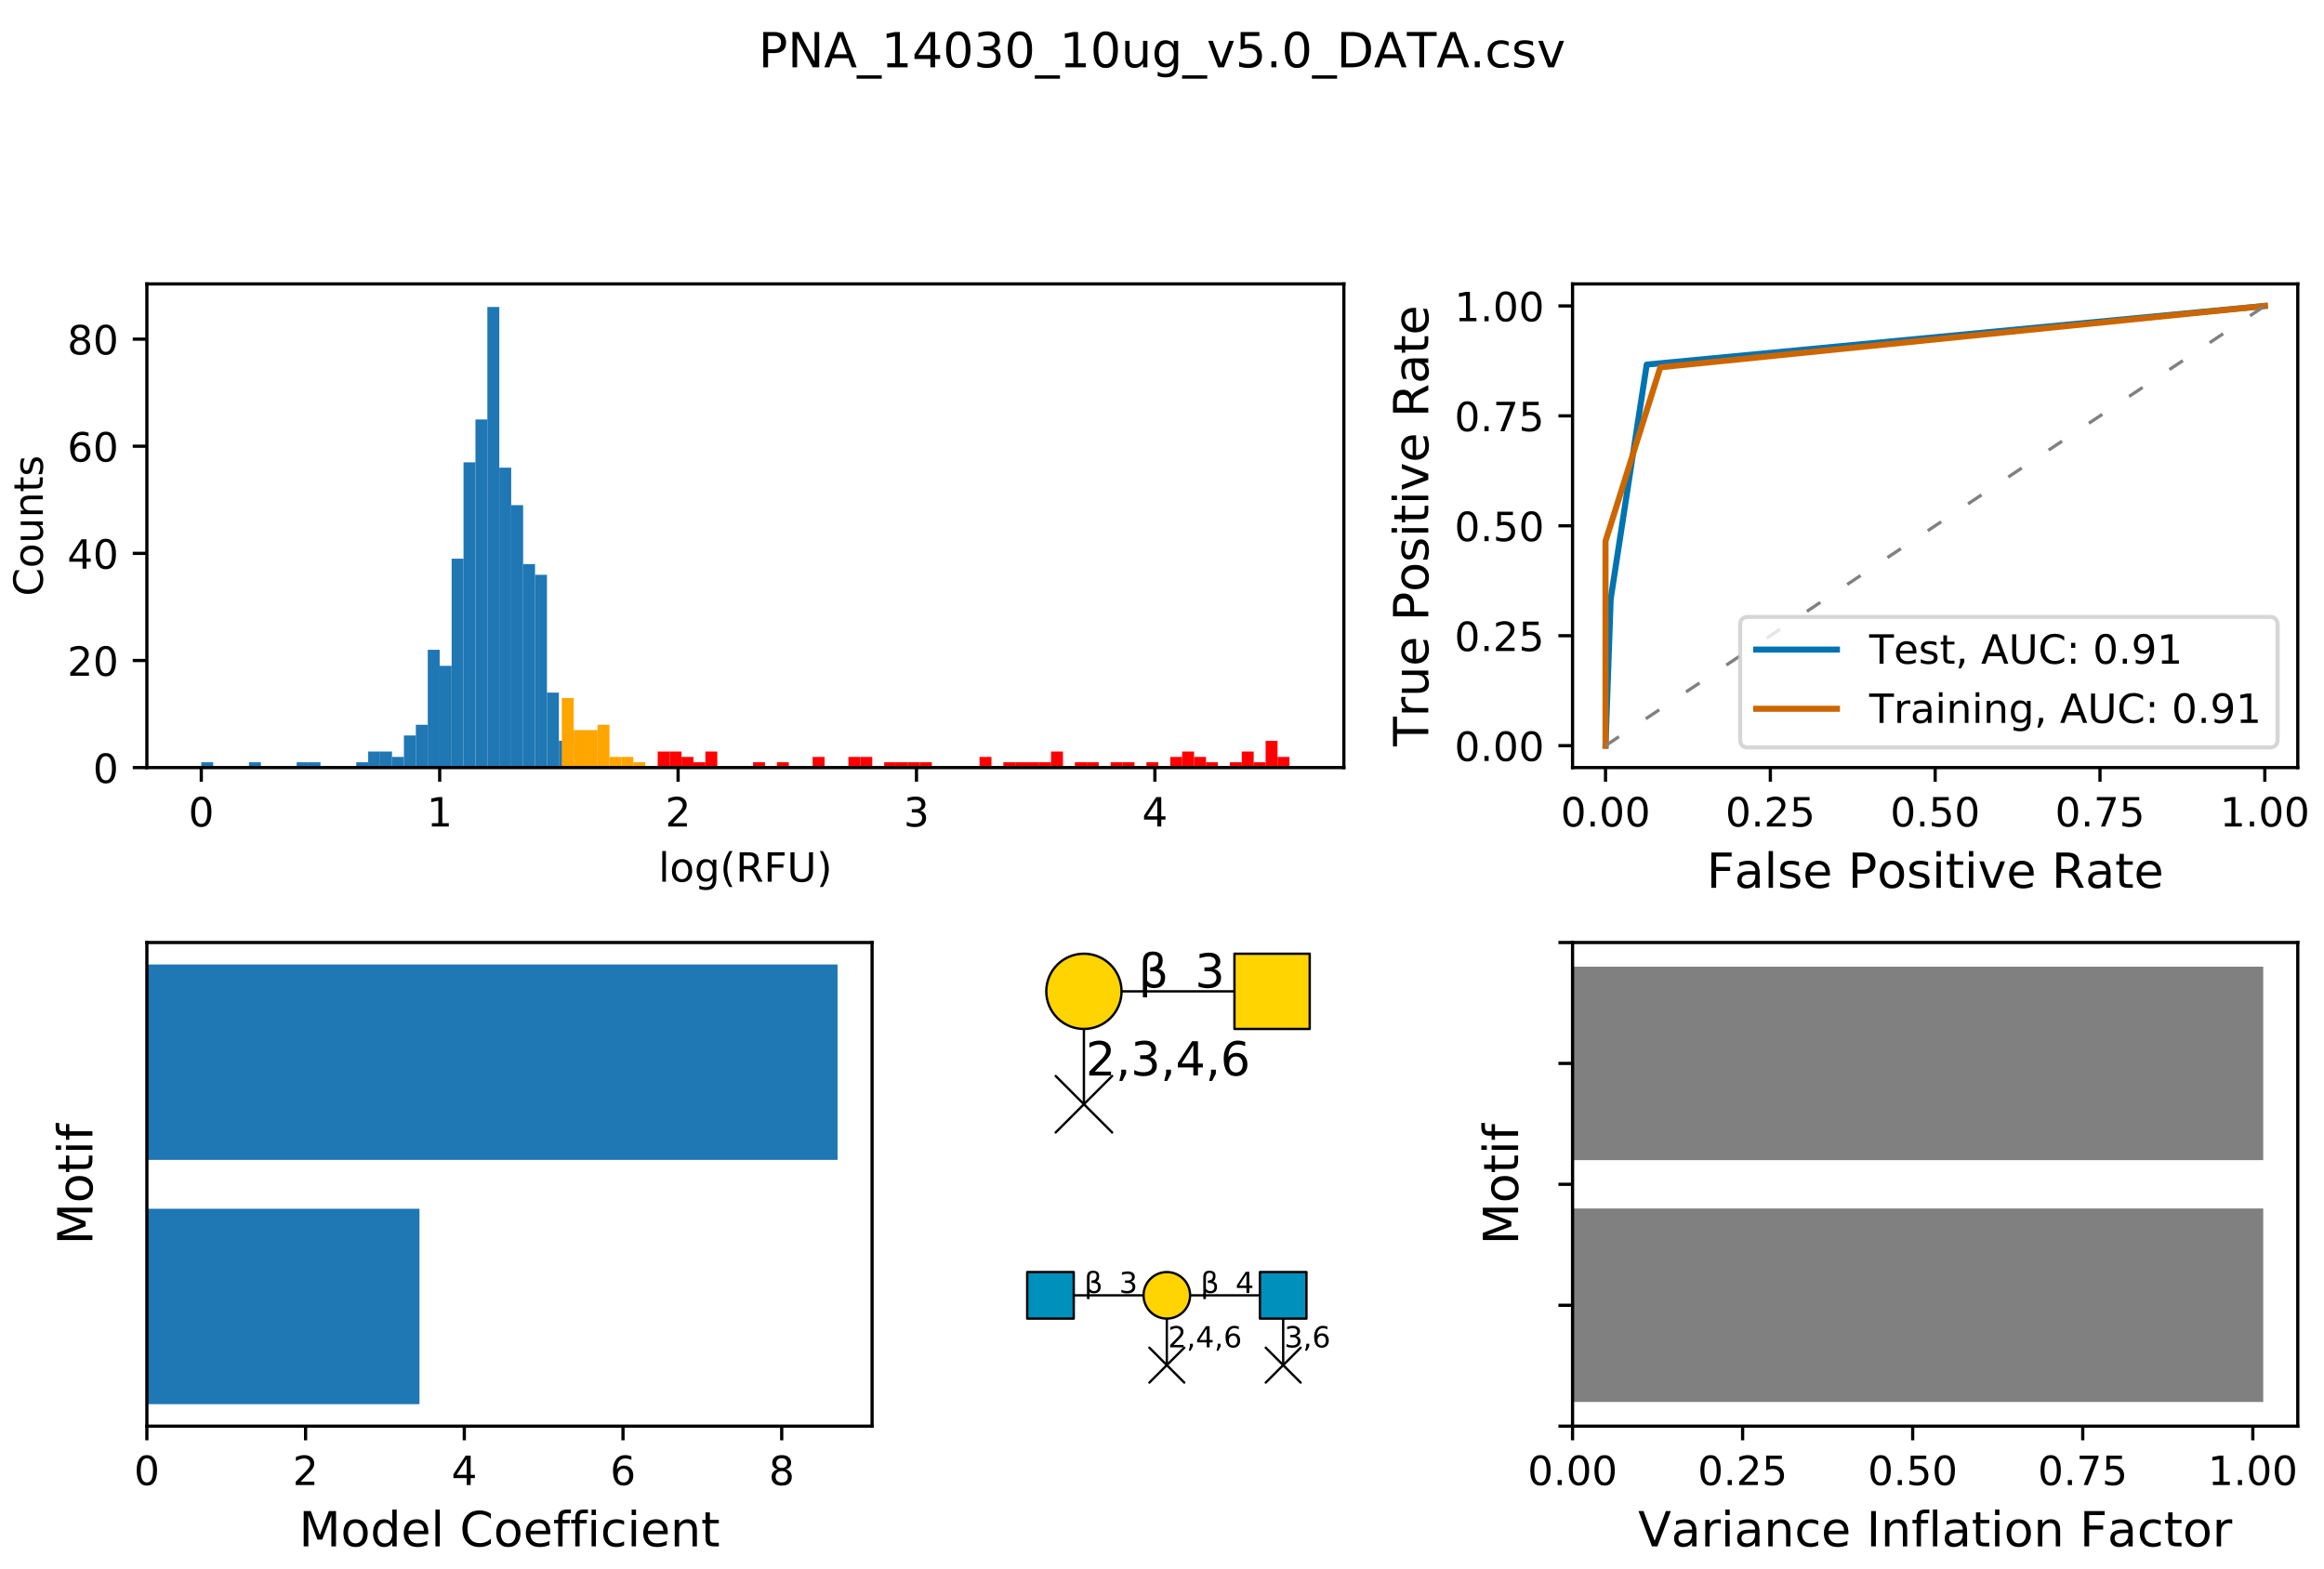 <?xml version="1.0" encoding="utf-8" standalone="no"?>
<!DOCTYPE svg PUBLIC "-//W3C//DTD SVG 1.1//EN"
  "http://www.w3.org/Graphics/SVG/1.1/DTD/svg11.dtd">
<!-- Created with matplotlib (https://matplotlib.org/) -->
<svg height="388.8pt" version="1.1" viewBox="0 0 576 388.8" width="576pt" xmlns="http://www.w3.org/2000/svg" xmlns:xlink="http://www.w3.org/1999/xlink">
 <defs>
  <style type="text/css">
*{stroke-linecap:butt;stroke-linejoin:round;}
  </style>
 </defs>
 <g id="figure_1">
  <g id="patch_1">
   <path d="M 0 388.8 
L 576 388.8 
L 576 0 
L 0 0 
z
" style="fill:#ffffff;"/>
  </g>
  <g id="axes_1">
   <g id="patch_2">
    <path d="M 36.403 190.272 
L 333.073 190.272 
L 333.073 70.383 
L 36.403 70.383 
z
" style="fill:#ffffff;"/>
   </g>
   <g id="patch_3">
    <path clip-path="url(#p94846038ca)" d="M 49.888 190.272 
L 52.843 190.272 
L 52.843 188.944 
L 49.888 188.944 
z
" style="fill:#1f77b4;"/>
   </g>
   <g id="patch_4">
    <path clip-path="url(#p94846038ca)" d="M 52.843 190.272 
L 55.797 190.272 
L 55.797 190.272 
L 52.843 190.272 
z
" style="fill:#1f77b4;"/>
   </g>
   <g id="patch_5">
    <path clip-path="url(#p94846038ca)" d="M 55.797 190.272 
L 58.751 190.272 
L 58.751 190.272 
L 55.797 190.272 
z
" style="fill:#1f77b4;"/>
   </g>
   <g id="patch_6">
    <path clip-path="url(#p94846038ca)" d="M 58.751 190.272 
L 61.706 190.272 
L 61.706 190.272 
L 58.751 190.272 
z
" style="fill:#1f77b4;"/>
   </g>
   <g id="patch_7">
    <path clip-path="url(#p94846038ca)" d="M 61.706 190.272 
L 64.66 190.272 
L 64.66 188.944 
L 61.706 188.944 
z
" style="fill:#1f77b4;"/>
   </g>
   <g id="patch_8">
    <path clip-path="url(#p94846038ca)" d="M 64.66 190.272 
L 67.614 190.272 
L 67.614 190.272 
L 64.66 190.272 
z
" style="fill:#1f77b4;"/>
   </g>
   <g id="patch_9">
    <path clip-path="url(#p94846038ca)" d="M 67.614 190.272 
L 70.569 190.272 
L 70.569 190.272 
L 67.614 190.272 
z
" style="fill:#1f77b4;"/>
   </g>
   <g id="patch_10">
    <path clip-path="url(#p94846038ca)" d="M 70.569 190.272 
L 73.523 190.272 
L 73.523 190.272 
L 70.569 190.272 
z
" style="fill:#1f77b4;"/>
   </g>
   <g id="patch_11">
    <path clip-path="url(#p94846038ca)" d="M 73.523 190.272 
L 76.478 190.272 
L 76.478 188.944 
L 73.523 188.944 
z
" style="fill:#1f77b4;"/>
   </g>
   <g id="patch_12">
    <path clip-path="url(#p94846038ca)" d="M 76.478 190.272 
L 79.432 190.272 
L 79.432 188.944 
L 76.478 188.944 
z
" style="fill:#1f77b4;"/>
   </g>
   <g id="patch_13">
    <path clip-path="url(#p94846038ca)" d="M 79.432 190.272 
L 82.386 190.272 
L 82.386 190.272 
L 79.432 190.272 
z
" style="fill:#1f77b4;"/>
   </g>
   <g id="patch_14">
    <path clip-path="url(#p94846038ca)" d="M 82.386 190.272 
L 85.341 190.272 
L 85.341 190.272 
L 82.386 190.272 
z
" style="fill:#1f77b4;"/>
   </g>
   <g id="patch_15">
    <path clip-path="url(#p94846038ca)" d="M 85.341 190.272 
L 88.295 190.272 
L 88.295 190.272 
L 85.341 190.272 
z
" style="fill:#1f77b4;"/>
   </g>
   <g id="patch_16">
    <path clip-path="url(#p94846038ca)" d="M 88.295 190.272 
L 91.249 190.272 
L 91.249 188.944 
L 88.295 188.944 
z
" style="fill:#1f77b4;"/>
   </g>
   <g id="patch_17">
    <path clip-path="url(#p94846038ca)" d="M 91.249 190.272 
L 94.204 190.272 
L 94.204 186.289 
L 91.249 186.289 
z
" style="fill:#1f77b4;"/>
   </g>
   <g id="patch_18">
    <path clip-path="url(#p94846038ca)" d="M 94.204 190.272 
L 97.158 190.272 
L 97.158 186.289 
L 94.204 186.289 
z
" style="fill:#1f77b4;"/>
   </g>
   <g id="patch_19">
    <path clip-path="url(#p94846038ca)" d="M 97.158 190.272 
L 100.112 190.272 
L 100.112 187.617 
L 97.158 187.617 
z
" style="fill:#1f77b4;"/>
   </g>
   <g id="patch_20">
    <path clip-path="url(#p94846038ca)" d="M 100.112 190.272 
L 103.067 190.272 
L 103.067 182.306 
L 100.112 182.306 
z
" style="fill:#1f77b4;"/>
   </g>
   <g id="patch_21">
    <path clip-path="url(#p94846038ca)" d="M 103.067 190.272 
L 106.021 190.272 
L 106.021 179.651 
L 103.067 179.651 
z
" style="fill:#1f77b4;"/>
   </g>
   <g id="patch_22">
    <path clip-path="url(#p94846038ca)" d="M 106.021 190.272 
L 108.976 190.272 
L 108.976 161.063 
L 106.021 161.063 
z
" style="fill:#1f77b4;"/>
   </g>
   <g id="patch_23">
    <path clip-path="url(#p94846038ca)" d="M 108.976 190.272 
L 111.93 190.272 
L 111.93 165.046 
L 108.976 165.046 
z
" style="fill:#1f77b4;"/>
   </g>
   <g id="patch_24">
    <path clip-path="url(#p94846038ca)" d="M 111.93 190.272 
L 114.884 190.272 
L 114.884 138.493 
L 111.93 138.493 
z
" style="fill:#1f77b4;"/>
   </g>
   <g id="patch_25">
    <path clip-path="url(#p94846038ca)" d="M 114.884 190.272 
L 117.839 190.272 
L 117.839 114.595 
L 114.884 114.595 
z
" style="fill:#1f77b4;"/>
   </g>
   <g id="patch_26">
    <path clip-path="url(#p94846038ca)" d="M 117.839 190.272 
L 120.793 190.272 
L 120.793 103.973 
L 117.839 103.973 
z
" style="fill:#1f77b4;"/>
   </g>
   <g id="patch_27">
    <path clip-path="url(#p94846038ca)" d="M 120.793 190.272 
L 123.747 190.272 
L 123.747 76.092 
L 120.793 76.092 
z
" style="fill:#1f77b4;"/>
   </g>
   <g id="patch_28">
    <path clip-path="url(#p94846038ca)" d="M 123.747 190.272 
L 126.702 190.272 
L 126.702 115.922 
L 123.747 115.922 
z
" style="fill:#1f77b4;"/>
   </g>
   <g id="patch_29">
    <path clip-path="url(#p94846038ca)" d="M 126.702 190.272 
L 129.656 190.272 
L 129.656 125.216 
L 126.702 125.216 
z
" style="fill:#1f77b4;"/>
   </g>
   <g id="patch_30">
    <path clip-path="url(#p94846038ca)" d="M 129.656 190.272 
L 132.61 190.272 
L 132.61 139.82 
L 129.656 139.82 
z
" style="fill:#1f77b4;"/>
   </g>
   <g id="patch_31">
    <path clip-path="url(#p94846038ca)" d="M 132.61 190.272 
L 135.565 190.272 
L 135.565 142.476 
L 132.61 142.476 
z
" style="fill:#1f77b4;"/>
   </g>
   <g id="patch_32">
    <path clip-path="url(#p94846038ca)" d="M 135.565 190.272 
L 138.519 190.272 
L 138.519 171.684 
L 135.565 171.684 
z
" style="fill:#1f77b4;"/>
   </g>
   <g id="patch_33">
    <path clip-path="url(#p94846038ca)" d="M 138.519 190.272 
L 141.473 190.272 
L 141.473 183.634 
L 138.519 183.634 
z
" style="fill:#1f77b4;"/>
   </g>
   <g id="patch_34">
    <path clip-path="url(#p94846038ca)" d="M 163.007 190.272 
L 165.961 190.272 
L 165.961 186.289 
L 163.007 186.289 
z
" style="fill:#ff0000;"/>
   </g>
   <g id="patch_35">
    <path clip-path="url(#p94846038ca)" d="M 165.961 190.272 
L 168.916 190.272 
L 168.916 186.289 
L 165.961 186.289 
z
" style="fill:#ff0000;"/>
   </g>
   <g id="patch_36">
    <path clip-path="url(#p94846038ca)" d="M 168.916 190.272 
L 171.87 190.272 
L 171.87 187.617 
L 168.916 187.617 
z
" style="fill:#ff0000;"/>
   </g>
   <g id="patch_37">
    <path clip-path="url(#p94846038ca)" d="M 171.87 190.272 
L 174.825 190.272 
L 174.825 188.944 
L 171.87 188.944 
z
" style="fill:#ff0000;"/>
   </g>
   <g id="patch_38">
    <path clip-path="url(#p94846038ca)" d="M 174.825 190.272 
L 177.779 190.272 
L 177.779 186.289 
L 174.825 186.289 
z
" style="fill:#ff0000;"/>
   </g>
   <g id="patch_39">
    <path clip-path="url(#p94846038ca)" d="M 177.779 190.272 
L 180.733 190.272 
L 180.733 190.272 
L 177.779 190.272 
z
" style="fill:#ff0000;"/>
   </g>
   <g id="patch_40">
    <path clip-path="url(#p94846038ca)" d="M 180.733 190.272 
L 183.688 190.272 
L 183.688 190.272 
L 180.733 190.272 
z
" style="fill:#ff0000;"/>
   </g>
   <g id="patch_41">
    <path clip-path="url(#p94846038ca)" d="M 183.688 190.272 
L 186.642 190.272 
L 186.642 190.272 
L 183.688 190.272 
z
" style="fill:#ff0000;"/>
   </g>
   <g id="patch_42">
    <path clip-path="url(#p94846038ca)" d="M 186.642 190.272 
L 189.596 190.272 
L 189.596 188.944 
L 186.642 188.944 
z
" style="fill:#ff0000;"/>
   </g>
   <g id="patch_43">
    <path clip-path="url(#p94846038ca)" d="M 189.596 190.272 
L 192.551 190.272 
L 192.551 190.272 
L 189.596 190.272 
z
" style="fill:#ff0000;"/>
   </g>
   <g id="patch_44">
    <path clip-path="url(#p94846038ca)" d="M 192.551 190.272 
L 195.505 190.272 
L 195.505 188.944 
L 192.551 188.944 
z
" style="fill:#ff0000;"/>
   </g>
   <g id="patch_45">
    <path clip-path="url(#p94846038ca)" d="M 195.505 190.272 
L 198.459 190.272 
L 198.459 190.272 
L 195.505 190.272 
z
" style="fill:#ff0000;"/>
   </g>
   <g id="patch_46">
    <path clip-path="url(#p94846038ca)" d="M 198.459 190.272 
L 201.414 190.272 
L 201.414 190.272 
L 198.459 190.272 
z
" style="fill:#ff0000;"/>
   </g>
   <g id="patch_47">
    <path clip-path="url(#p94846038ca)" d="M 201.414 190.272 
L 204.368 190.272 
L 204.368 187.617 
L 201.414 187.617 
z
" style="fill:#ff0000;"/>
   </g>
   <g id="patch_48">
    <path clip-path="url(#p94846038ca)" d="M 204.368 190.272 
L 207.322 190.272 
L 207.322 190.272 
L 204.368 190.272 
z
" style="fill:#ff0000;"/>
   </g>
   <g id="patch_49">
    <path clip-path="url(#p94846038ca)" d="M 207.322 190.272 
L 210.277 190.272 
L 210.277 190.272 
L 207.322 190.272 
z
" style="fill:#ff0000;"/>
   </g>
   <g id="patch_50">
    <path clip-path="url(#p94846038ca)" d="M 210.277 190.272 
L 213.231 190.272 
L 213.231 187.617 
L 210.277 187.617 
z
" style="fill:#ff0000;"/>
   </g>
   <g id="patch_51">
    <path clip-path="url(#p94846038ca)" d="M 213.231 190.272 
L 216.186 190.272 
L 216.186 187.617 
L 213.231 187.617 
z
" style="fill:#ff0000;"/>
   </g>
   <g id="patch_52">
    <path clip-path="url(#p94846038ca)" d="M 216.186 190.272 
L 219.14 190.272 
L 219.14 190.272 
L 216.186 190.272 
z
" style="fill:#ff0000;"/>
   </g>
   <g id="patch_53">
    <path clip-path="url(#p94846038ca)" d="M 219.14 190.272 
L 222.094 190.272 
L 222.094 188.944 
L 219.14 188.944 
z
" style="fill:#ff0000;"/>
   </g>
   <g id="patch_54">
    <path clip-path="url(#p94846038ca)" d="M 222.094 190.272 
L 225.049 190.272 
L 225.049 188.944 
L 222.094 188.944 
z
" style="fill:#ff0000;"/>
   </g>
   <g id="patch_55">
    <path clip-path="url(#p94846038ca)" d="M 225.049 190.272 
L 228.003 190.272 
L 228.003 188.944 
L 225.049 188.944 
z
" style="fill:#ff0000;"/>
   </g>
   <g id="patch_56">
    <path clip-path="url(#p94846038ca)" d="M 228.003 190.272 
L 230.957 190.272 
L 230.957 188.944 
L 228.003 188.944 
z
" style="fill:#ff0000;"/>
   </g>
   <g id="patch_57">
    <path clip-path="url(#p94846038ca)" d="M 230.957 190.272 
L 233.912 190.272 
L 233.912 190.272 
L 230.957 190.272 
z
" style="fill:#ff0000;"/>
   </g>
   <g id="patch_58">
    <path clip-path="url(#p94846038ca)" d="M 233.912 190.272 
L 236.866 190.272 
L 236.866 190.272 
L 233.912 190.272 
z
" style="fill:#ff0000;"/>
   </g>
   <g id="patch_59">
    <path clip-path="url(#p94846038ca)" d="M 236.866 190.272 
L 239.82 190.272 
L 239.82 190.272 
L 236.866 190.272 
z
" style="fill:#ff0000;"/>
   </g>
   <g id="patch_60">
    <path clip-path="url(#p94846038ca)" d="M 239.82 190.272 
L 242.775 190.272 
L 242.775 190.272 
L 239.82 190.272 
z
" style="fill:#ff0000;"/>
   </g>
   <g id="patch_61">
    <path clip-path="url(#p94846038ca)" d="M 242.775 190.272 
L 245.729 190.272 
L 245.729 187.617 
L 242.775 187.617 
z
" style="fill:#ff0000;"/>
   </g>
   <g id="patch_62">
    <path clip-path="url(#p94846038ca)" d="M 245.729 190.272 
L 248.683 190.272 
L 248.683 190.272 
L 245.729 190.272 
z
" style="fill:#ff0000;"/>
   </g>
   <g id="patch_63">
    <path clip-path="url(#p94846038ca)" d="M 248.683 190.272 
L 251.638 190.272 
L 251.638 188.944 
L 248.683 188.944 
z
" style="fill:#ff0000;"/>
   </g>
   <g id="patch_64">
    <path clip-path="url(#p94846038ca)" d="M 251.638 190.272 
L 254.592 190.272 
L 254.592 188.944 
L 251.638 188.944 
z
" style="fill:#ff0000;"/>
   </g>
   <g id="patch_65">
    <path clip-path="url(#p94846038ca)" d="M 254.592 190.272 
L 257.547 190.272 
L 257.547 188.944 
L 254.592 188.944 
z
" style="fill:#ff0000;"/>
   </g>
   <g id="patch_66">
    <path clip-path="url(#p94846038ca)" d="M 257.547 190.272 
L 260.501 190.272 
L 260.501 188.944 
L 257.547 188.944 
z
" style="fill:#ff0000;"/>
   </g>
   <g id="patch_67">
    <path clip-path="url(#p94846038ca)" d="M 260.501 190.272 
L 263.455 190.272 
L 263.455 186.289 
L 260.501 186.289 
z
" style="fill:#ff0000;"/>
   </g>
   <g id="patch_68">
    <path clip-path="url(#p94846038ca)" d="M 263.455 190.272 
L 266.41 190.272 
L 266.41 190.272 
L 263.455 190.272 
z
" style="fill:#ff0000;"/>
   </g>
   <g id="patch_69">
    <path clip-path="url(#p94846038ca)" d="M 266.41 190.272 
L 269.364 190.272 
L 269.364 188.944 
L 266.41 188.944 
z
" style="fill:#ff0000;"/>
   </g>
   <g id="patch_70">
    <path clip-path="url(#p94846038ca)" d="M 269.364 190.272 
L 272.318 190.272 
L 272.318 188.944 
L 269.364 188.944 
z
" style="fill:#ff0000;"/>
   </g>
   <g id="patch_71">
    <path clip-path="url(#p94846038ca)" d="M 272.318 190.272 
L 275.273 190.272 
L 275.273 190.272 
L 272.318 190.272 
z
" style="fill:#ff0000;"/>
   </g>
   <g id="patch_72">
    <path clip-path="url(#p94846038ca)" d="M 275.273 190.272 
L 278.227 190.272 
L 278.227 188.944 
L 275.273 188.944 
z
" style="fill:#ff0000;"/>
   </g>
   <g id="patch_73">
    <path clip-path="url(#p94846038ca)" d="M 278.227 190.272 
L 281.181 190.272 
L 281.181 188.944 
L 278.227 188.944 
z
" style="fill:#ff0000;"/>
   </g>
   <g id="patch_74">
    <path clip-path="url(#p94846038ca)" d="M 281.181 190.272 
L 284.136 190.272 
L 284.136 190.272 
L 281.181 190.272 
z
" style="fill:#ff0000;"/>
   </g>
   <g id="patch_75">
    <path clip-path="url(#p94846038ca)" d="M 284.136 190.272 
L 287.09 190.272 
L 287.09 188.944 
L 284.136 188.944 
z
" style="fill:#ff0000;"/>
   </g>
   <g id="patch_76">
    <path clip-path="url(#p94846038ca)" d="M 287.09 190.272 
L 290.044 190.272 
L 290.044 190.272 
L 287.09 190.272 
z
" style="fill:#ff0000;"/>
   </g>
   <g id="patch_77">
    <path clip-path="url(#p94846038ca)" d="M 290.044 190.272 
L 292.999 190.272 
L 292.999 187.617 
L 290.044 187.617 
z
" style="fill:#ff0000;"/>
   </g>
   <g id="patch_78">
    <path clip-path="url(#p94846038ca)" d="M 292.999 190.272 
L 295.953 190.272 
L 295.953 186.289 
L 292.999 186.289 
z
" style="fill:#ff0000;"/>
   </g>
   <g id="patch_79">
    <path clip-path="url(#p94846038ca)" d="M 295.953 190.272 
L 298.908 190.272 
L 298.908 187.617 
L 295.953 187.617 
z
" style="fill:#ff0000;"/>
   </g>
   <g id="patch_80">
    <path clip-path="url(#p94846038ca)" d="M 298.908 190.272 
L 301.862 190.272 
L 301.862 188.944 
L 298.908 188.944 
z
" style="fill:#ff0000;"/>
   </g>
   <g id="patch_81">
    <path clip-path="url(#p94846038ca)" d="M 301.862 190.272 
L 304.816 190.272 
L 304.816 190.272 
L 301.862 190.272 
z
" style="fill:#ff0000;"/>
   </g>
   <g id="patch_82">
    <path clip-path="url(#p94846038ca)" d="M 304.816 190.272 
L 307.771 190.272 
L 307.771 188.944 
L 304.816 188.944 
z
" style="fill:#ff0000;"/>
   </g>
   <g id="patch_83">
    <path clip-path="url(#p94846038ca)" d="M 307.771 190.272 
L 310.725 190.272 
L 310.725 186.289 
L 307.771 186.289 
z
" style="fill:#ff0000;"/>
   </g>
   <g id="patch_84">
    <path clip-path="url(#p94846038ca)" d="M 310.725 190.272 
L 313.679 190.272 
L 313.679 188.944 
L 310.725 188.944 
z
" style="fill:#ff0000;"/>
   </g>
   <g id="patch_85">
    <path clip-path="url(#p94846038ca)" d="M 313.679 190.272 
L 316.634 190.272 
L 316.634 183.634 
L 313.679 183.634 
z
" style="fill:#ff0000;"/>
   </g>
   <g id="patch_86">
    <path clip-path="url(#p94846038ca)" d="M 316.634 190.272 
L 319.588 190.272 
L 319.588 187.617 
L 316.634 187.617 
z
" style="fill:#ff0000;"/>
   </g>
   <g id="patch_87">
    <path clip-path="url(#p94846038ca)" d="M 139.24 190.272 
L 142.195 190.272 
L 142.195 173.012 
L 139.24 173.012 
z
" style="fill:#ffa500;"/>
   </g>
   <g id="patch_88">
    <path clip-path="url(#p94846038ca)" d="M 142.195 190.272 
L 145.149 190.272 
L 145.149 180.978 
L 142.195 180.978 
z
" style="fill:#ffa500;"/>
   </g>
   <g id="patch_89">
    <path clip-path="url(#p94846038ca)" d="M 145.149 190.272 
L 148.104 190.272 
L 148.104 180.978 
L 145.149 180.978 
z
" style="fill:#ffa500;"/>
   </g>
   <g id="patch_90">
    <path clip-path="url(#p94846038ca)" d="M 148.104 190.272 
L 151.058 190.272 
L 151.058 179.651 
L 148.104 179.651 
z
" style="fill:#ffa500;"/>
   </g>
   <g id="patch_91">
    <path clip-path="url(#p94846038ca)" d="M 151.058 190.272 
L 154.012 190.272 
L 154.012 187.617 
L 151.058 187.617 
z
" style="fill:#ffa500;"/>
   </g>
   <g id="patch_92">
    <path clip-path="url(#p94846038ca)" d="M 154.012 190.272 
L 156.967 190.272 
L 156.967 187.617 
L 154.012 187.617 
z
" style="fill:#ffa500;"/>
   </g>
   <g id="patch_93">
    <path clip-path="url(#p94846038ca)" d="M 156.967 190.272 
L 159.921 190.272 
L 159.921 188.944 
L 156.967 188.944 
z
" style="fill:#ffa500;"/>
   </g>
   <g id="matplotlib.axis_1">
    <g id="xtick_1">
     <g id="line2d_1">
      <defs>
       <path d="M 0 0 
L 0 3.5 
" id="m723bfeb490" style="stroke:#000000;stroke-width:0.8;"/>
      </defs>
      <g>
       <use style="stroke:#000000;stroke-width:0.8;" x="49.888" xlink:href="#m723bfeb490" y="190.272"/>
      </g>
     </g>
     <g id="text_1">
      <!-- 0 -->
      <defs>
       <path d="M 31.781 66.406 
Q 24.172 66.406 20.328 58.906 
Q 16.5 51.422 16.5 36.375 
Q 16.5 21.391 20.328 13.891 
Q 24.172 6.391 31.781 6.391 
Q 39.453 6.391 43.281 13.891 
Q 47.125 21.391 47.125 36.375 
Q 47.125 51.422 43.281 58.906 
Q 39.453 66.406 31.781 66.406 
z
M 31.781 74.219 
Q 44.047 74.219 50.516 64.516 
Q 56.984 54.828 56.984 36.375 
Q 56.984 17.969 50.516 8.266 
Q 44.047 -1.422 31.781 -1.422 
Q 19.531 -1.422 13.062 8.266 
Q 6.594 17.969 6.594 36.375 
Q 6.594 54.828 13.062 64.516 
Q 19.531 74.219 31.781 74.219 
z
" id="DejaVuSans-48"/>
      </defs>
      <g transform="translate(46.707 204.87)scale(0.1 -0.1)">
       <use xlink:href="#DejaVuSans-48"/>
      </g>
     </g>
    </g>
    <g id="xtick_2">
     <g id="line2d_2">
      <g>
       <use style="stroke:#000000;stroke-width:0.8;" x="108.976" xlink:href="#m723bfeb490" y="190.272"/>
      </g>
     </g>
     <g id="text_2">
      <!-- 1 -->
      <defs>
       <path d="M 12.406 8.297 
L 28.516 8.297 
L 28.516 63.922 
L 10.984 60.406 
L 10.984 69.391 
L 28.422 72.906 
L 38.281 72.906 
L 38.281 8.297 
L 54.391 8.297 
L 54.391 0 
L 12.406 0 
z
" id="DejaVuSans-49"/>
      </defs>
      <g transform="translate(105.794 204.87)scale(0.1 -0.1)">
       <use xlink:href="#DejaVuSans-49"/>
      </g>
     </g>
    </g>
    <g id="xtick_3">
     <g id="line2d_3">
      <g>
       <use style="stroke:#000000;stroke-width:0.8;" x="168.063" xlink:href="#m723bfeb490" y="190.272"/>
      </g>
     </g>
     <g id="text_3">
      <!-- 2 -->
      <defs>
       <path d="M 19.188 8.297 
L 53.609 8.297 
L 53.609 0 
L 7.328 0 
L 7.328 8.297 
Q 12.938 14.109 22.625 23.891 
Q 32.328 33.688 34.812 36.531 
Q 39.547 41.844 41.422 45.531 
Q 43.312 49.219 43.312 52.781 
Q 43.312 58.594 39.234 62.25 
Q 35.156 65.922 28.609 65.922 
Q 23.969 65.922 18.812 64.312 
Q 13.672 62.703 7.812 59.422 
L 7.812 69.391 
Q 13.766 71.781 18.938 73 
Q 24.125 74.219 28.422 74.219 
Q 39.75 74.219 46.484 68.547 
Q 53.219 62.891 53.219 53.422 
Q 53.219 48.922 51.531 44.891 
Q 49.859 40.875 45.406 35.406 
Q 44.188 33.984 37.641 27.219 
Q 31.109 20.453 19.188 8.297 
z
" id="DejaVuSans-50"/>
      </defs>
      <g transform="translate(164.881 204.87)scale(0.1 -0.1)">
       <use xlink:href="#DejaVuSans-50"/>
      </g>
     </g>
    </g>
    <g id="xtick_4">
     <g id="line2d_4">
      <g>
       <use style="stroke:#000000;stroke-width:0.8;" x="227.15" xlink:href="#m723bfeb490" y="190.272"/>
      </g>
     </g>
     <g id="text_4">
      <!-- 3 -->
      <defs>
       <path d="M 40.578 39.312 
Q 47.656 37.797 51.625 33 
Q 55.609 28.219 55.609 21.188 
Q 55.609 10.406 48.188 4.484 
Q 40.766 -1.422 27.094 -1.422 
Q 22.516 -1.422 17.656 -0.516 
Q 12.797 0.391 7.625 2.203 
L 7.625 11.719 
Q 11.719 9.328 16.594 8.109 
Q 21.484 6.891 26.812 6.891 
Q 36.078 6.891 40.938 10.547 
Q 45.797 14.203 45.797 21.188 
Q 45.797 27.641 41.281 31.266 
Q 36.766 34.906 28.719 34.906 
L 20.219 34.906 
L 20.219 43.016 
L 29.109 43.016 
Q 36.375 43.016 40.234 45.922 
Q 44.094 48.828 44.094 54.297 
Q 44.094 59.906 40.109 62.906 
Q 36.141 65.922 28.719 65.922 
Q 24.656 65.922 20.016 65.031 
Q 15.375 64.156 9.812 62.312 
L 9.812 71.094 
Q 15.438 72.656 20.344 73.438 
Q 25.25 74.219 29.594 74.219 
Q 40.828 74.219 47.359 69.109 
Q 53.906 64.016 53.906 55.328 
Q 53.906 49.266 50.438 45.094 
Q 46.969 40.922 40.578 39.312 
z
" id="DejaVuSans-51"/>
      </defs>
      <g transform="translate(223.969 204.87)scale(0.1 -0.1)">
       <use xlink:href="#DejaVuSans-51"/>
      </g>
     </g>
    </g>
    <g id="xtick_5">
     <g id="line2d_5">
      <g>
       <use style="stroke:#000000;stroke-width:0.8;" x="286.237" xlink:href="#m723bfeb490" y="190.272"/>
      </g>
     </g>
     <g id="text_5">
      <!-- 4 -->
      <defs>
       <path d="M 37.797 64.312 
L 12.891 25.391 
L 37.797 25.391 
z
M 35.203 72.906 
L 47.609 72.906 
L 47.609 25.391 
L 58.016 25.391 
L 58.016 17.188 
L 47.609 17.188 
L 47.609 0 
L 37.797 0 
L 37.797 17.188 
L 4.891 17.188 
L 4.891 26.703 
z
" id="DejaVuSans-52"/>
      </defs>
      <g transform="translate(283.056 204.87)scale(0.1 -0.1)">
       <use xlink:href="#DejaVuSans-52"/>
      </g>
     </g>
    </g>
    <g id="text_6">
     <!-- log(RFU) -->
     <defs>
      <path d="M 9.422 75.984 
L 18.406 75.984 
L 18.406 0 
L 9.422 0 
z
" id="DejaVuSans-108"/>
      <path d="M 30.609 48.391 
Q 23.391 48.391 19.188 42.75 
Q 14.984 37.109 14.984 27.297 
Q 14.984 17.484 19.156 11.844 
Q 23.344 6.203 30.609 6.203 
Q 37.797 6.203 41.984 11.859 
Q 46.188 17.531 46.188 27.297 
Q 46.188 37.016 41.984 42.703 
Q 37.797 48.391 30.609 48.391 
z
M 30.609 56 
Q 42.328 56 49.016 48.375 
Q 55.719 40.766 55.719 27.297 
Q 55.719 13.875 49.016 6.219 
Q 42.328 -1.422 30.609 -1.422 
Q 18.844 -1.422 12.172 6.219 
Q 5.516 13.875 5.516 27.297 
Q 5.516 40.766 12.172 48.375 
Q 18.844 56 30.609 56 
z
" id="DejaVuSans-111"/>
      <path d="M 45.406 27.984 
Q 45.406 37.75 41.375 43.109 
Q 37.359 48.484 30.078 48.484 
Q 22.859 48.484 18.828 43.109 
Q 14.797 37.75 14.797 27.984 
Q 14.797 18.266 18.828 12.891 
Q 22.859 7.516 30.078 7.516 
Q 37.359 7.516 41.375 12.891 
Q 45.406 18.266 45.406 27.984 
z
M 54.391 6.781 
Q 54.391 -7.172 48.188 -13.984 
Q 42 -20.797 29.203 -20.797 
Q 24.469 -20.797 20.266 -20.094 
Q 16.062 -19.391 12.109 -17.922 
L 12.109 -9.188 
Q 16.062 -11.328 19.922 -12.344 
Q 23.781 -13.375 27.781 -13.375 
Q 36.625 -13.375 41.016 -8.766 
Q 45.406 -4.156 45.406 5.172 
L 45.406 9.625 
Q 42.625 4.781 38.281 2.391 
Q 33.938 0 27.875 0 
Q 17.828 0 11.672 7.656 
Q 5.516 15.328 5.516 27.984 
Q 5.516 40.672 11.672 48.328 
Q 17.828 56 27.875 56 
Q 33.938 56 38.281 53.609 
Q 42.625 51.219 45.406 46.391 
L 45.406 54.688 
L 54.391 54.688 
z
" id="DejaVuSans-103"/>
      <path d="M 31 75.875 
Q 24.469 64.656 21.281 53.656 
Q 18.109 42.672 18.109 31.391 
Q 18.109 20.125 21.312 9.062 
Q 24.516 -2 31 -13.188 
L 23.188 -13.188 
Q 15.875 -1.703 12.234 9.375 
Q 8.594 20.453 8.594 31.391 
Q 8.594 42.281 12.203 53.312 
Q 15.828 64.359 23.188 75.875 
z
" id="DejaVuSans-40"/>
      <path d="M 44.391 34.188 
Q 47.562 33.109 50.562 29.594 
Q 53.562 26.078 56.594 19.922 
L 66.609 0 
L 56 0 
L 46.688 18.703 
Q 43.062 26.031 39.672 28.422 
Q 36.281 30.812 30.422 30.812 
L 19.672 30.812 
L 19.672 0 
L 9.812 0 
L 9.812 72.906 
L 32.078 72.906 
Q 44.578 72.906 50.734 67.672 
Q 56.891 62.453 56.891 51.906 
Q 56.891 45.016 53.688 40.469 
Q 50.484 35.938 44.391 34.188 
z
M 19.672 64.797 
L 19.672 38.922 
L 32.078 38.922 
Q 39.203 38.922 42.844 42.219 
Q 46.484 45.516 46.484 51.906 
Q 46.484 58.297 42.844 61.547 
Q 39.203 64.797 32.078 64.797 
z
" id="DejaVuSans-82"/>
      <path d="M 9.812 72.906 
L 51.703 72.906 
L 51.703 64.594 
L 19.672 64.594 
L 19.672 43.109 
L 48.578 43.109 
L 48.578 34.812 
L 19.672 34.812 
L 19.672 0 
L 9.812 0 
z
" id="DejaVuSans-70"/>
      <path d="M 8.688 72.906 
L 18.609 72.906 
L 18.609 28.609 
Q 18.609 16.891 22.844 11.734 
Q 27.094 6.594 36.625 6.594 
Q 46.094 6.594 50.344 11.734 
Q 54.594 16.891 54.594 28.609 
L 54.594 72.906 
L 64.5 72.906 
L 64.5 27.391 
Q 64.5 13.141 57.438 5.859 
Q 50.391 -1.422 36.625 -1.422 
Q 22.797 -1.422 15.734 5.859 
Q 8.688 13.141 8.688 27.391 
z
" id="DejaVuSans-85"/>
      <path d="M 8.016 75.875 
L 15.828 75.875 
Q 23.141 64.359 26.781 53.312 
Q 30.422 42.281 30.422 31.391 
Q 30.422 20.453 26.781 9.375 
Q 23.141 -1.703 15.828 -13.188 
L 8.016 -13.188 
Q 14.5 -2 17.703 9.062 
Q 20.906 20.125 20.906 31.391 
Q 20.906 42.672 17.703 53.656 
Q 14.5 64.656 8.016 75.875 
z
" id="DejaVuSans-41"/>
     </defs>
     <g transform="translate(163.205 218.548)scale(0.1 -0.1)">
      <use xlink:href="#DejaVuSans-108"/>
      <use x="27.783" xlink:href="#DejaVuSans-111"/>
      <use x="88.965" xlink:href="#DejaVuSans-103"/>
      <use x="152.441" xlink:href="#DejaVuSans-40"/>
      <use x="191.455" xlink:href="#DejaVuSans-82"/>
      <use x="260.938" xlink:href="#DejaVuSans-70"/>
      <use x="318.457" xlink:href="#DejaVuSans-85"/>
      <use x="391.65" xlink:href="#DejaVuSans-41"/>
     </g>
    </g>
   </g>
   <g id="matplotlib.axis_2">
    <g id="ytick_1">
     <g id="line2d_6">
      <defs>
       <path d="M 0 0 
L -3.5 0 
" id="mcf6cb8bbed" style="stroke:#000000;stroke-width:0.8;"/>
      </defs>
      <g>
       <use style="stroke:#000000;stroke-width:0.8;" x="36.403" xlink:href="#mcf6cb8bbed" y="190.272"/>
      </g>
     </g>
     <g id="text_7">
      <!-- 0 -->
      <g transform="translate(23.041 194.071)scale(0.1 -0.1)">
       <use xlink:href="#DejaVuSans-48"/>
      </g>
     </g>
    </g>
    <g id="ytick_2">
     <g id="line2d_7">
      <g>
       <use style="stroke:#000000;stroke-width:0.8;" x="36.403" xlink:href="#mcf6cb8bbed" y="163.718"/>
      </g>
     </g>
     <g id="text_8">
      <!-- 20 -->
      <g transform="translate(16.678 167.518)scale(0.1 -0.1)">
       <use xlink:href="#DejaVuSans-50"/>
       <use x="63.623" xlink:href="#DejaVuSans-48"/>
      </g>
     </g>
    </g>
    <g id="ytick_3">
     <g id="line2d_8">
      <g>
       <use style="stroke:#000000;stroke-width:0.8;" x="36.403" xlink:href="#mcf6cb8bbed" y="137.165"/>
      </g>
     </g>
     <g id="text_9">
      <!-- 40 -->
      <g transform="translate(16.678 140.964)scale(0.1 -0.1)">
       <use xlink:href="#DejaVuSans-52"/>
       <use x="63.623" xlink:href="#DejaVuSans-48"/>
      </g>
     </g>
    </g>
    <g id="ytick_4">
     <g id="line2d_9">
      <g>
       <use style="stroke:#000000;stroke-width:0.8;" x="36.403" xlink:href="#mcf6cb8bbed" y="110.612"/>
      </g>
     </g>
     <g id="text_10">
      <!-- 60 -->
      <defs>
       <path d="M 33.016 40.375 
Q 26.375 40.375 22.484 35.828 
Q 18.609 31.297 18.609 23.391 
Q 18.609 15.531 22.484 10.953 
Q 26.375 6.391 33.016 6.391 
Q 39.656 6.391 43.531 10.953 
Q 47.406 15.531 47.406 23.391 
Q 47.406 31.297 43.531 35.828 
Q 39.656 40.375 33.016 40.375 
z
M 52.594 71.297 
L 52.594 62.312 
Q 48.875 64.062 45.094 64.984 
Q 41.312 65.922 37.594 65.922 
Q 27.828 65.922 22.672 59.328 
Q 17.531 52.734 16.797 39.406 
Q 19.672 43.656 24.016 45.922 
Q 28.375 48.188 33.594 48.188 
Q 44.578 48.188 50.953 41.516 
Q 57.328 34.859 57.328 23.391 
Q 57.328 12.156 50.688 5.359 
Q 44.047 -1.422 33.016 -1.422 
Q 20.359 -1.422 13.672 8.266 
Q 6.984 17.969 6.984 36.375 
Q 6.984 53.656 15.188 63.938 
Q 23.391 74.219 37.203 74.219 
Q 40.922 74.219 44.703 73.484 
Q 48.484 72.75 52.594 71.297 
z
" id="DejaVuSans-54"/>
      </defs>
      <g transform="translate(16.678 114.411)scale(0.1 -0.1)">
       <use xlink:href="#DejaVuSans-54"/>
       <use x="63.623" xlink:href="#DejaVuSans-48"/>
      </g>
     </g>
    </g>
    <g id="ytick_5">
     <g id="line2d_10">
      <g>
       <use style="stroke:#000000;stroke-width:0.8;" x="36.403" xlink:href="#mcf6cb8bbed" y="84.058"/>
      </g>
     </g>
     <g id="text_11">
      <!-- 80 -->
      <defs>
       <path d="M 31.781 34.625 
Q 24.75 34.625 20.719 30.859 
Q 16.703 27.094 16.703 20.516 
Q 16.703 13.922 20.719 10.156 
Q 24.75 6.391 31.781 6.391 
Q 38.812 6.391 42.859 10.172 
Q 46.922 13.969 46.922 20.516 
Q 46.922 27.094 42.891 30.859 
Q 38.875 34.625 31.781 34.625 
z
M 21.922 38.812 
Q 15.578 40.375 12.031 44.719 
Q 8.5 49.078 8.5 55.328 
Q 8.5 64.062 14.719 69.141 
Q 20.953 74.219 31.781 74.219 
Q 42.672 74.219 48.875 69.141 
Q 55.078 64.062 55.078 55.328 
Q 55.078 49.078 51.531 44.719 
Q 48 40.375 41.703 38.812 
Q 48.828 37.156 52.797 32.312 
Q 56.781 27.484 56.781 20.516 
Q 56.781 9.906 50.312 4.234 
Q 43.844 -1.422 31.781 -1.422 
Q 19.734 -1.422 13.25 4.234 
Q 6.781 9.906 6.781 20.516 
Q 6.781 27.484 10.781 32.312 
Q 14.797 37.156 21.922 38.812 
z
M 18.312 54.391 
Q 18.312 48.734 21.844 45.562 
Q 25.391 42.391 31.781 42.391 
Q 38.141 42.391 41.719 45.562 
Q 45.312 48.734 45.312 54.391 
Q 45.312 60.062 41.719 63.234 
Q 38.141 66.406 31.781 66.406 
Q 25.391 66.406 21.844 63.234 
Q 18.312 60.062 18.312 54.391 
z
" id="DejaVuSans-56"/>
      </defs>
      <g transform="translate(16.678 87.858)scale(0.1 -0.1)">
       <use xlink:href="#DejaVuSans-56"/>
       <use x="63.623" xlink:href="#DejaVuSans-48"/>
      </g>
     </g>
    </g>
    <g id="text_12">
     <!-- Counts -->
     <defs>
      <path d="M 64.406 67.281 
L 64.406 56.891 
Q 59.422 61.531 53.781 63.812 
Q 48.141 66.109 41.797 66.109 
Q 29.297 66.109 22.656 58.469 
Q 16.016 50.828 16.016 36.375 
Q 16.016 21.969 22.656 14.328 
Q 29.297 6.688 41.797 6.688 
Q 48.141 6.688 53.781 8.984 
Q 59.422 11.281 64.406 15.922 
L 64.406 5.609 
Q 59.234 2.094 53.438 0.328 
Q 47.656 -1.422 41.219 -1.422 
Q 24.656 -1.422 15.125 8.703 
Q 5.609 18.844 5.609 36.375 
Q 5.609 53.953 15.125 64.078 
Q 24.656 74.219 41.219 74.219 
Q 47.75 74.219 53.531 72.484 
Q 59.328 70.75 64.406 67.281 
z
" id="DejaVuSans-67"/>
      <path d="M 8.5 21.578 
L 8.5 54.688 
L 17.484 54.688 
L 17.484 21.922 
Q 17.484 14.156 20.5 10.266 
Q 23.531 6.391 29.594 6.391 
Q 36.859 6.391 41.078 11.031 
Q 45.312 15.672 45.312 23.688 
L 45.312 54.688 
L 54.297 54.688 
L 54.297 0 
L 45.312 0 
L 45.312 8.406 
Q 42.047 3.422 37.719 1 
Q 33.406 -1.422 27.688 -1.422 
Q 18.266 -1.422 13.375 4.438 
Q 8.5 10.297 8.5 21.578 
z
M 31.109 56 
z
" id="DejaVuSans-117"/>
      <path d="M 54.891 33.016 
L 54.891 0 
L 45.906 0 
L 45.906 32.719 
Q 45.906 40.484 42.875 44.328 
Q 39.844 48.188 33.797 48.188 
Q 26.516 48.188 22.312 43.547 
Q 18.109 38.922 18.109 30.906 
L 18.109 0 
L 9.078 0 
L 9.078 54.688 
L 18.109 54.688 
L 18.109 46.188 
Q 21.344 51.125 25.703 53.562 
Q 30.078 56 35.797 56 
Q 45.219 56 50.047 50.172 
Q 54.891 44.344 54.891 33.016 
z
" id="DejaVuSans-110"/>
      <path d="M 18.312 70.219 
L 18.312 54.688 
L 36.812 54.688 
L 36.812 47.703 
L 18.312 47.703 
L 18.312 18.016 
Q 18.312 11.328 20.141 9.422 
Q 21.969 7.516 27.594 7.516 
L 36.812 7.516 
L 36.812 0 
L 27.594 0 
Q 17.188 0 13.234 3.875 
Q 9.281 7.766 9.281 18.016 
L 9.281 47.703 
L 2.688 47.703 
L 2.688 54.688 
L 9.281 54.688 
L 9.281 70.219 
z
" id="DejaVuSans-116"/>
      <path d="M 44.281 53.078 
L 44.281 44.578 
Q 40.484 46.531 36.375 47.5 
Q 32.281 48.484 27.875 48.484 
Q 21.188 48.484 17.844 46.438 
Q 14.5 44.391 14.5 40.281 
Q 14.5 37.156 16.891 35.375 
Q 19.281 33.594 26.516 31.984 
L 29.594 31.297 
Q 39.156 29.25 43.188 25.516 
Q 47.219 21.781 47.219 15.094 
Q 47.219 7.469 41.188 3.016 
Q 35.156 -1.422 24.609 -1.422 
Q 20.219 -1.422 15.453 -0.562 
Q 10.688 0.297 5.422 2 
L 5.422 11.281 
Q 10.406 8.688 15.234 7.391 
Q 20.062 6.109 24.812 6.109 
Q 31.156 6.109 34.562 8.281 
Q 37.984 10.453 37.984 14.406 
Q 37.984 18.062 35.516 20.016 
Q 33.062 21.969 24.703 23.781 
L 21.578 24.516 
Q 13.234 26.266 9.516 29.906 
Q 5.812 33.547 5.812 39.891 
Q 5.812 47.609 11.281 51.797 
Q 16.75 56 26.812 56 
Q 31.781 56 36.172 55.266 
Q 40.578 54.547 44.281 53.078 
z
" id="DejaVuSans-115"/>
     </defs>
     <g transform="translate(10.599 147.781)rotate(-90)scale(0.1 -0.1)">
      <use xlink:href="#DejaVuSans-67"/>
      <use x="69.824" xlink:href="#DejaVuSans-111"/>
      <use x="131.006" xlink:href="#DejaVuSans-117"/>
      <use x="194.385" xlink:href="#DejaVuSans-110"/>
      <use x="257.764" xlink:href="#DejaVuSans-116"/>
      <use x="296.973" xlink:href="#DejaVuSans-115"/>
     </g>
    </g>
   </g>
   <g id="patch_94">
    <path d="M 36.403 190.272 
L 36.403 70.383 
" style="fill:none;stroke:#000000;stroke-linecap:square;stroke-linejoin:miter;stroke-width:0.8;"/>
   </g>
   <g id="patch_95">
    <path d="M 333.073 190.272 
L 333.073 70.383 
" style="fill:none;stroke:#000000;stroke-linecap:square;stroke-linejoin:miter;stroke-width:0.8;"/>
   </g>
   <g id="patch_96">
    <path d="M 36.403 190.272 
L 333.073 190.272 
" style="fill:none;stroke:#000000;stroke-linecap:square;stroke-linejoin:miter;stroke-width:0.8;"/>
   </g>
   <g id="patch_97">
    <path d="M 36.403 70.383 
L 333.073 70.383 
" style="fill:none;stroke:#000000;stroke-linecap:square;stroke-linejoin:miter;stroke-width:0.8;"/>
   </g>
  </g>
  <g id="axes_2">
   <g id="patch_98">
    <path d="M 36.403 353.508 
L 216.146 353.508 
L 216.146 233.619 
L 36.403 233.619 
z
" style="fill:#ffffff;"/>
   </g>
   <g id="patch_99">
    <path clip-path="url(#pc9f9e8559c)" d="M 36.403 348.058 
L 103.967 348.058 
L 103.967 299.619 
L 36.403 299.619 
z
" style="fill:#1f77b4;"/>
   </g>
   <g id="patch_100">
    <path clip-path="url(#pc9f9e8559c)" d="M 36.403 287.509 
L 207.587 287.509 
L 207.587 239.069 
L 36.403 239.069 
z
" style="fill:#1f77b4;"/>
   </g>
   <g id="matplotlib.axis_3">
    <g id="xtick_6">
     <g id="line2d_11">
      <g>
       <use style="stroke:#000000;stroke-width:0.8;" x="36.403" xlink:href="#m723bfeb490" y="353.508"/>
      </g>
     </g>
     <g id="text_13">
      <!-- 0 -->
      <g transform="translate(33.222 368.106)scale(0.1 -0.1)">
       <use xlink:href="#DejaVuSans-48"/>
      </g>
     </g>
    </g>
    <g id="xtick_7">
     <g id="line2d_12">
      <g>
       <use style="stroke:#000000;stroke-width:0.8;" x="75.739" xlink:href="#m723bfeb490" y="353.508"/>
      </g>
     </g>
     <g id="text_14">
      <!-- 2 -->
      <g transform="translate(72.558 368.106)scale(0.1 -0.1)">
       <use xlink:href="#DejaVuSans-50"/>
      </g>
     </g>
    </g>
    <g id="xtick_8">
     <g id="line2d_13">
      <g>
       <use style="stroke:#000000;stroke-width:0.8;" x="115.075" xlink:href="#m723bfeb490" y="353.508"/>
      </g>
     </g>
     <g id="text_15">
      <!-- 4 -->
      <g transform="translate(111.893 368.106)scale(0.1 -0.1)">
       <use xlink:href="#DejaVuSans-52"/>
      </g>
     </g>
    </g>
    <g id="xtick_9">
     <g id="line2d_14">
      <g>
       <use style="stroke:#000000;stroke-width:0.8;" x="154.41" xlink:href="#m723bfeb490" y="353.508"/>
      </g>
     </g>
     <g id="text_16">
      <!-- 6 -->
      <g transform="translate(151.229 368.106)scale(0.1 -0.1)">
       <use xlink:href="#DejaVuSans-54"/>
      </g>
     </g>
    </g>
    <g id="xtick_10">
     <g id="line2d_15">
      <g>
       <use style="stroke:#000000;stroke-width:0.8;" x="193.746" xlink:href="#m723bfeb490" y="353.508"/>
      </g>
     </g>
     <g id="text_17">
      <!-- 8 -->
      <g transform="translate(190.564 368.106)scale(0.1 -0.1)">
       <use xlink:href="#DejaVuSans-56"/>
      </g>
     </g>
    </g>
    <g id="text_18">
     <!-- Model Coefficient -->
     <defs>
      <path d="M 9.812 72.906 
L 24.516 72.906 
L 43.109 23.297 
L 61.812 72.906 
L 76.516 72.906 
L 76.516 0 
L 66.891 0 
L 66.891 64.016 
L 48.094 14.016 
L 38.188 14.016 
L 19.391 64.016 
L 19.391 0 
L 9.812 0 
z
" id="DejaVuSans-77"/>
      <path d="M 45.406 46.391 
L 45.406 75.984 
L 54.391 75.984 
L 54.391 0 
L 45.406 0 
L 45.406 8.203 
Q 42.578 3.328 38.25 0.953 
Q 33.938 -1.422 27.875 -1.422 
Q 17.969 -1.422 11.734 6.484 
Q 5.516 14.406 5.516 27.297 
Q 5.516 40.188 11.734 48.094 
Q 17.969 56 27.875 56 
Q 33.938 56 38.25 53.625 
Q 42.578 51.266 45.406 46.391 
z
M 14.797 27.297 
Q 14.797 17.391 18.875 11.75 
Q 22.953 6.109 30.078 6.109 
Q 37.203 6.109 41.297 11.75 
Q 45.406 17.391 45.406 27.297 
Q 45.406 37.203 41.297 42.844 
Q 37.203 48.484 30.078 48.484 
Q 22.953 48.484 18.875 42.844 
Q 14.797 37.203 14.797 27.297 
z
" id="DejaVuSans-100"/>
      <path d="M 56.203 29.594 
L 56.203 25.203 
L 14.891 25.203 
Q 15.484 15.922 20.484 11.062 
Q 25.484 6.203 34.422 6.203 
Q 39.594 6.203 44.453 7.469 
Q 49.312 8.734 54.109 11.281 
L 54.109 2.781 
Q 49.266 0.734 44.188 -0.344 
Q 39.109 -1.422 33.891 -1.422 
Q 20.797 -1.422 13.156 6.188 
Q 5.516 13.812 5.516 26.812 
Q 5.516 40.234 12.766 48.109 
Q 20.016 56 32.328 56 
Q 43.359 56 49.781 48.891 
Q 56.203 41.797 56.203 29.594 
z
M 47.219 32.234 
Q 47.125 39.594 43.094 43.984 
Q 39.062 48.391 32.422 48.391 
Q 24.906 48.391 20.391 44.141 
Q 15.875 39.891 15.188 32.172 
z
" id="DejaVuSans-101"/>
      <path id="DejaVuSans-32"/>
      <path d="M 37.109 75.984 
L 37.109 68.5 
L 28.516 68.5 
Q 23.688 68.5 21.797 66.547 
Q 19.922 64.594 19.922 59.516 
L 19.922 54.688 
L 34.719 54.688 
L 34.719 47.703 
L 19.922 47.703 
L 19.922 0 
L 10.891 0 
L 10.891 47.703 
L 2.297 47.703 
L 2.297 54.688 
L 10.891 54.688 
L 10.891 58.5 
Q 10.891 67.625 15.141 71.797 
Q 19.391 75.984 28.609 75.984 
z
" id="DejaVuSans-102"/>
      <path d="M 9.422 54.688 
L 18.406 54.688 
L 18.406 0 
L 9.422 0 
z
M 9.422 75.984 
L 18.406 75.984 
L 18.406 64.594 
L 9.422 64.594 
z
" id="DejaVuSans-105"/>
      <path d="M 48.781 52.594 
L 48.781 44.188 
Q 44.969 46.297 41.141 47.344 
Q 37.312 48.391 33.406 48.391 
Q 24.656 48.391 19.812 42.844 
Q 14.984 37.312 14.984 27.297 
Q 14.984 17.281 19.812 11.734 
Q 24.656 6.203 33.406 6.203 
Q 37.312 6.203 41.141 7.25 
Q 44.969 8.297 48.781 10.406 
L 48.781 2.094 
Q 45.016 0.344 40.984 -0.531 
Q 36.969 -1.422 32.422 -1.422 
Q 20.062 -1.422 12.781 6.344 
Q 5.516 14.109 5.516 27.297 
Q 5.516 40.672 12.859 48.328 
Q 20.219 56 33.016 56 
Q 37.156 56 41.109 55.141 
Q 45.062 54.297 48.781 52.594 
z
" id="DejaVuSans-99"/>
     </defs>
     <g transform="translate(74.095 383.304)scale(0.12 -0.12)">
      <use xlink:href="#DejaVuSans-77"/>
      <use x="86.279" xlink:href="#DejaVuSans-111"/>
      <use x="147.461" xlink:href="#DejaVuSans-100"/>
      <use x="210.938" xlink:href="#DejaVuSans-101"/>
      <use x="272.461" xlink:href="#DejaVuSans-108"/>
      <use x="300.244" xlink:href="#DejaVuSans-32"/>
      <use x="332.031" xlink:href="#DejaVuSans-67"/>
      <use x="401.855" xlink:href="#DejaVuSans-111"/>
      <use x="463.037" xlink:href="#DejaVuSans-101"/>
      <use x="524.561" xlink:href="#DejaVuSans-102"/>
      <use x="559.766" xlink:href="#DejaVuSans-102"/>
      <use x="594.971" xlink:href="#DejaVuSans-105"/>
      <use x="622.754" xlink:href="#DejaVuSans-99"/>
      <use x="677.734" xlink:href="#DejaVuSans-105"/>
      <use x="705.518" xlink:href="#DejaVuSans-101"/>
      <use x="767.041" xlink:href="#DejaVuSans-110"/>
      <use x="830.42" xlink:href="#DejaVuSans-116"/>
     </g>
    </g>
   </g>
   <g id="matplotlib.axis_4">
    <g id="ytick_6"/>
    <g id="ytick_7"/>
    <g id="ytick_8"/>
    <g id="text_19">
     <!-- Motif -->
     <g transform="translate(22.908 308.543)rotate(-90)scale(0.12 -0.12)">
      <use xlink:href="#DejaVuSans-77"/>
      <use x="86.279" xlink:href="#DejaVuSans-111"/>
      <use x="147.461" xlink:href="#DejaVuSans-116"/>
      <use x="186.67" xlink:href="#DejaVuSans-105"/>
      <use x="214.453" xlink:href="#DejaVuSans-102"/>
     </g>
    </g>
   </g>
   <g id="patch_101">
    <path d="M 36.403 353.508 
L 36.403 233.619 
" style="fill:none;stroke:#000000;stroke-linecap:square;stroke-linejoin:miter;stroke-width:0.8;"/>
   </g>
   <g id="patch_102">
    <path d="M 216.146 353.508 
L 216.146 233.619 
" style="fill:none;stroke:#000000;stroke-linecap:square;stroke-linejoin:miter;stroke-width:0.8;"/>
   </g>
   <g id="patch_103">
    <path d="M 36.403 353.508 
L 216.146 353.508 
" style="fill:none;stroke:#000000;stroke-linecap:square;stroke-linejoin:miter;stroke-width:0.8;"/>
   </g>
   <g id="patch_104">
    <path d="M 36.403 233.619 
L 216.146 233.619 
" style="fill:none;stroke:#000000;stroke-linecap:square;stroke-linejoin:miter;stroke-width:0.8;"/>
   </g>
  </g>
  <g id="axes_3">
   <g id="patch_105">
    <path d="M 389.757 353.508 
L 569.5 353.508 
L 569.5 233.619 
L 389.757 233.619 
z
" style="fill:#ffffff;"/>
   </g>
   <g id="patch_106">
    <path clip-path="url(#p467dd50849)" d="M 389.757 347.513 
L 560.941 347.513 
L 560.941 299.558 
L 389.757 299.558 
z
" style="fill:#808080;"/>
   </g>
   <g id="patch_107">
    <path clip-path="url(#p467dd50849)" d="M 389.757 287.569 
L 560.941 287.569 
L 560.941 239.614 
L 389.757 239.614 
z
" style="fill:#808080;"/>
   </g>
   <g id="matplotlib.axis_5">
    <g id="xtick_11">
     <g id="line2d_16">
      <g>
       <use style="stroke:#000000;stroke-width:0.8;" x="389.757" xlink:href="#m723bfeb490" y="353.508"/>
      </g>
     </g>
     <g id="text_20">
      <!-- 0.00 -->
      <defs>
       <path d="M 10.688 12.406 
L 21 12.406 
L 21 0 
L 10.688 0 
z
" id="DejaVuSans-46"/>
      </defs>
      <g transform="translate(378.624 368.106)scale(0.1 -0.1)">
       <use xlink:href="#DejaVuSans-48"/>
       <use x="63.623" xlink:href="#DejaVuSans-46"/>
       <use x="95.41" xlink:href="#DejaVuSans-48"/>
       <use x="159.033" xlink:href="#DejaVuSans-48"/>
      </g>
     </g>
    </g>
    <g id="xtick_12">
     <g id="line2d_17">
      <g>
       <use style="stroke:#000000;stroke-width:0.8;" x="431.907" xlink:href="#m723bfeb490" y="353.508"/>
      </g>
     </g>
     <g id="text_21">
      <!-- 0.25 -->
      <defs>
       <path d="M 10.797 72.906 
L 49.516 72.906 
L 49.516 64.594 
L 19.828 64.594 
L 19.828 46.734 
Q 21.969 47.469 24.109 47.828 
Q 26.266 48.188 28.422 48.188 
Q 40.625 48.188 47.75 41.5 
Q 54.891 34.812 54.891 23.391 
Q 54.891 11.625 47.562 5.094 
Q 40.234 -1.422 26.906 -1.422 
Q 22.312 -1.422 17.547 -0.641 
Q 12.797 0.141 7.719 1.703 
L 7.719 11.625 
Q 12.109 9.234 16.797 8.062 
Q 21.484 6.891 26.703 6.891 
Q 35.156 6.891 40.078 11.328 
Q 45.016 15.766 45.016 23.391 
Q 45.016 31 40.078 35.438 
Q 35.156 39.891 26.703 39.891 
Q 22.75 39.891 18.812 39.016 
Q 14.891 38.141 10.797 36.281 
z
" id="DejaVuSans-53"/>
      </defs>
      <g transform="translate(420.774 368.106)scale(0.1 -0.1)">
       <use xlink:href="#DejaVuSans-48"/>
       <use x="63.623" xlink:href="#DejaVuSans-46"/>
       <use x="95.41" xlink:href="#DejaVuSans-50"/>
       <use x="159.033" xlink:href="#DejaVuSans-53"/>
      </g>
     </g>
    </g>
    <g id="xtick_13">
     <g id="line2d_18">
      <g>
       <use style="stroke:#000000;stroke-width:0.8;" x="474.057" xlink:href="#m723bfeb490" y="353.508"/>
      </g>
     </g>
     <g id="text_22">
      <!-- 0.50 -->
      <g transform="translate(462.924 368.106)scale(0.1 -0.1)">
       <use xlink:href="#DejaVuSans-48"/>
       <use x="63.623" xlink:href="#DejaVuSans-46"/>
       <use x="95.41" xlink:href="#DejaVuSans-53"/>
       <use x="159.033" xlink:href="#DejaVuSans-48"/>
      </g>
     </g>
    </g>
    <g id="xtick_14">
     <g id="line2d_19">
      <g>
       <use style="stroke:#000000;stroke-width:0.8;" x="516.207" xlink:href="#m723bfeb490" y="353.508"/>
      </g>
     </g>
     <g id="text_23">
      <!-- 0.75 -->
      <defs>
       <path d="M 8.203 72.906 
L 55.078 72.906 
L 55.078 68.703 
L 28.609 0 
L 18.312 0 
L 43.219 64.594 
L 8.203 64.594 
z
" id="DejaVuSans-55"/>
      </defs>
      <g transform="translate(505.074 368.106)scale(0.1 -0.1)">
       <use xlink:href="#DejaVuSans-48"/>
       <use x="63.623" xlink:href="#DejaVuSans-46"/>
       <use x="95.41" xlink:href="#DejaVuSans-55"/>
       <use x="159.033" xlink:href="#DejaVuSans-53"/>
      </g>
     </g>
    </g>
    <g id="xtick_15">
     <g id="line2d_20">
      <g>
       <use style="stroke:#000000;stroke-width:0.8;" x="558.357" xlink:href="#m723bfeb490" y="353.508"/>
      </g>
     </g>
     <g id="text_24">
      <!-- 1.00 -->
      <g transform="translate(547.224 368.106)scale(0.1 -0.1)">
       <use xlink:href="#DejaVuSans-49"/>
       <use x="63.623" xlink:href="#DejaVuSans-46"/>
       <use x="95.41" xlink:href="#DejaVuSans-48"/>
       <use x="159.033" xlink:href="#DejaVuSans-48"/>
      </g>
     </g>
    </g>
    <g id="text_25">
     <!-- Variance Inflation Factor -->
     <defs>
      <path d="M 28.609 0 
L 0.781 72.906 
L 11.078 72.906 
L 34.188 11.531 
L 57.328 72.906 
L 67.578 72.906 
L 39.797 0 
z
" id="DejaVuSans-86"/>
      <path d="M 34.281 27.484 
Q 23.391 27.484 19.188 25 
Q 14.984 22.516 14.984 16.5 
Q 14.984 11.719 18.141 8.906 
Q 21.297 6.109 26.703 6.109 
Q 34.188 6.109 38.703 11.406 
Q 43.219 16.703 43.219 25.484 
L 43.219 27.484 
z
M 52.203 31.203 
L 52.203 0 
L 43.219 0 
L 43.219 8.297 
Q 40.141 3.328 35.547 0.953 
Q 30.953 -1.422 24.312 -1.422 
Q 15.922 -1.422 10.953 3.297 
Q 6 8.016 6 15.922 
Q 6 25.141 12.172 29.828 
Q 18.359 34.516 30.609 34.516 
L 43.219 34.516 
L 43.219 35.406 
Q 43.219 41.609 39.141 45 
Q 35.062 48.391 27.688 48.391 
Q 23 48.391 18.547 47.266 
Q 14.109 46.141 10.016 43.891 
L 10.016 52.203 
Q 14.938 54.109 19.578 55.047 
Q 24.219 56 28.609 56 
Q 40.484 56 46.344 49.844 
Q 52.203 43.703 52.203 31.203 
z
" id="DejaVuSans-97"/>
      <path d="M 41.109 46.297 
Q 39.594 47.172 37.812 47.578 
Q 36.031 48 33.891 48 
Q 26.266 48 22.188 43.047 
Q 18.109 38.094 18.109 28.812 
L 18.109 0 
L 9.078 0 
L 9.078 54.688 
L 18.109 54.688 
L 18.109 46.188 
Q 20.953 51.172 25.484 53.578 
Q 30.031 56 36.531 56 
Q 37.453 56 38.578 55.875 
Q 39.703 55.766 41.062 55.516 
z
" id="DejaVuSans-114"/>
      <path d="M 9.812 72.906 
L 19.672 72.906 
L 19.672 0 
L 9.812 0 
z
" id="DejaVuSans-73"/>
     </defs>
     <g transform="translate(406.006 383.304)scale(0.12 -0.12)">
      <use xlink:href="#DejaVuSans-86"/>
      <use x="68.299" xlink:href="#DejaVuSans-97"/>
      <use x="129.578" xlink:href="#DejaVuSans-114"/>
      <use x="170.691" xlink:href="#DejaVuSans-105"/>
      <use x="198.475" xlink:href="#DejaVuSans-97"/>
      <use x="259.754" xlink:href="#DejaVuSans-110"/>
      <use x="323.133" xlink:href="#DejaVuSans-99"/>
      <use x="378.113" xlink:href="#DejaVuSans-101"/>
      <use x="439.637" xlink:href="#DejaVuSans-32"/>
      <use x="471.424" xlink:href="#DejaVuSans-73"/>
      <use x="500.916" xlink:href="#DejaVuSans-110"/>
      <use x="564.295" xlink:href="#DejaVuSans-102"/>
      <use x="599.5" xlink:href="#DejaVuSans-108"/>
      <use x="627.283" xlink:href="#DejaVuSans-97"/>
      <use x="688.562" xlink:href="#DejaVuSans-116"/>
      <use x="727.771" xlink:href="#DejaVuSans-105"/>
      <use x="755.555" xlink:href="#DejaVuSans-111"/>
      <use x="816.736" xlink:href="#DejaVuSans-110"/>
      <use x="880.115" xlink:href="#DejaVuSans-32"/>
      <use x="911.902" xlink:href="#DejaVuSans-70"/>
      <use x="969.281" xlink:href="#DejaVuSans-97"/>
      <use x="1030.561" xlink:href="#DejaVuSans-99"/>
      <use x="1085.541" xlink:href="#DejaVuSans-116"/>
      <use x="1124.75" xlink:href="#DejaVuSans-111"/>
      <use x="1185.932" xlink:href="#DejaVuSans-114"/>
     </g>
    </g>
   </g>
   <g id="matplotlib.axis_6">
    <g id="ytick_9">
     <g id="line2d_21">
      <g>
       <use style="stroke:#000000;stroke-width:0.8;" x="389.757" xlink:href="#mcf6cb8bbed" y="353.508"/>
      </g>
     </g>
    </g>
    <g id="ytick_10">
     <g id="line2d_22">
      <g>
       <use style="stroke:#000000;stroke-width:0.8;" x="389.757" xlink:href="#mcf6cb8bbed" y="323.536"/>
      </g>
     </g>
    </g>
    <g id="ytick_11">
     <g id="line2d_23">
      <g>
       <use style="stroke:#000000;stroke-width:0.8;" x="389.757" xlink:href="#mcf6cb8bbed" y="293.564"/>
      </g>
     </g>
    </g>
    <g id="ytick_12">
     <g id="line2d_24">
      <g>
       <use style="stroke:#000000;stroke-width:0.8;" x="389.757" xlink:href="#mcf6cb8bbed" y="263.592"/>
      </g>
     </g>
    </g>
    <g id="ytick_13">
     <g id="line2d_25">
      <g>
       <use style="stroke:#000000;stroke-width:0.8;" x="389.757" xlink:href="#mcf6cb8bbed" y="233.619"/>
      </g>
     </g>
    </g>
    <g id="text_26">
     <!-- Motif -->
     <g transform="translate(376.261 308.543)rotate(-90)scale(0.12 -0.12)">
      <use xlink:href="#DejaVuSans-77"/>
      <use x="86.279" xlink:href="#DejaVuSans-111"/>
      <use x="147.461" xlink:href="#DejaVuSans-116"/>
      <use x="186.67" xlink:href="#DejaVuSans-105"/>
      <use x="214.453" xlink:href="#DejaVuSans-102"/>
     </g>
    </g>
   </g>
   <g id="patch_108">
    <path d="M 389.757 353.508 
L 389.757 233.619 
" style="fill:none;stroke:#000000;stroke-linecap:square;stroke-linejoin:miter;stroke-width:0.8;"/>
   </g>
   <g id="patch_109">
    <path d="M 569.5 353.508 
L 569.5 233.619 
" style="fill:none;stroke:#000000;stroke-linecap:square;stroke-linejoin:miter;stroke-width:0.8;"/>
   </g>
   <g id="patch_110">
    <path d="M 389.757 353.508 
L 569.5 353.508 
" style="fill:none;stroke:#000000;stroke-linecap:square;stroke-linejoin:miter;stroke-width:0.8;"/>
   </g>
   <g id="patch_111">
    <path d="M 389.757 233.619 
L 569.5 233.619 
" style="fill:none;stroke:#000000;stroke-linecap:square;stroke-linejoin:miter;stroke-width:0.8;"/>
   </g>
  </g>
  <g id="axes_4">
   <g id="patch_112">
    <path d="M 389.757 190.272 
L 569.5 190.272 
L 569.5 70.383 
L 389.757 70.383 
z
" style="fill:#ffffff;"/>
   </g>
   <g id="matplotlib.axis_7">
    <g id="xtick_16">
     <g id="line2d_26">
      <g>
       <use style="stroke:#000000;stroke-width:0.8;" x="397.927" xlink:href="#m723bfeb490" y="190.272"/>
      </g>
     </g>
     <g id="text_27">
      <!-- 0.00 -->
      <g transform="translate(386.794 204.87)scale(0.1 -0.1)">
       <use xlink:href="#DejaVuSans-48"/>
       <use x="63.623" xlink:href="#DejaVuSans-46"/>
       <use x="95.41" xlink:href="#DejaVuSans-48"/>
       <use x="159.033" xlink:href="#DejaVuSans-48"/>
      </g>
     </g>
    </g>
    <g id="xtick_17">
     <g id="line2d_27">
      <g>
       <use style="stroke:#000000;stroke-width:0.8;" x="438.778" xlink:href="#m723bfeb490" y="190.272"/>
      </g>
     </g>
     <g id="text_28">
      <!-- 0.25 -->
      <g transform="translate(427.645 204.87)scale(0.1 -0.1)">
       <use xlink:href="#DejaVuSans-48"/>
       <use x="63.623" xlink:href="#DejaVuSans-46"/>
       <use x="95.41" xlink:href="#DejaVuSans-50"/>
       <use x="159.033" xlink:href="#DejaVuSans-53"/>
      </g>
     </g>
    </g>
    <g id="xtick_18">
     <g id="line2d_28">
      <g>
       <use style="stroke:#000000;stroke-width:0.8;" x="479.628" xlink:href="#m723bfeb490" y="190.272"/>
      </g>
     </g>
     <g id="text_29">
      <!-- 0.50 -->
      <g transform="translate(468.496 204.87)scale(0.1 -0.1)">
       <use xlink:href="#DejaVuSans-48"/>
       <use x="63.623" xlink:href="#DejaVuSans-46"/>
       <use x="95.41" xlink:href="#DejaVuSans-53"/>
       <use x="159.033" xlink:href="#DejaVuSans-48"/>
      </g>
     </g>
    </g>
    <g id="xtick_19">
     <g id="line2d_29">
      <g>
       <use style="stroke:#000000;stroke-width:0.8;" x="520.479" xlink:href="#m723bfeb490" y="190.272"/>
      </g>
     </g>
     <g id="text_30">
      <!-- 0.75 -->
      <g transform="translate(509.346 204.87)scale(0.1 -0.1)">
       <use xlink:href="#DejaVuSans-48"/>
       <use x="63.623" xlink:href="#DejaVuSans-46"/>
       <use x="95.41" xlink:href="#DejaVuSans-55"/>
       <use x="159.033" xlink:href="#DejaVuSans-53"/>
      </g>
     </g>
    </g>
    <g id="xtick_20">
     <g id="line2d_30">
      <g>
       <use style="stroke:#000000;stroke-width:0.8;" x="561.33" xlink:href="#m723bfeb490" y="190.272"/>
      </g>
     </g>
     <g id="text_31">
      <!-- 1.00 -->
      <g transform="translate(550.197 204.87)scale(0.1 -0.1)">
       <use xlink:href="#DejaVuSans-49"/>
       <use x="63.623" xlink:href="#DejaVuSans-46"/>
       <use x="95.41" xlink:href="#DejaVuSans-48"/>
       <use x="159.033" xlink:href="#DejaVuSans-48"/>
      </g>
     </g>
    </g>
    <g id="text_32">
     <!-- False Positive Rate -->
     <defs>
      <path d="M 19.672 64.797 
L 19.672 37.406 
L 32.078 37.406 
Q 38.969 37.406 42.719 40.969 
Q 46.484 44.531 46.484 51.125 
Q 46.484 57.672 42.719 61.234 
Q 38.969 64.797 32.078 64.797 
z
M 9.812 72.906 
L 32.078 72.906 
Q 44.344 72.906 50.609 67.359 
Q 56.891 61.812 56.891 51.125 
Q 56.891 40.328 50.609 34.812 
Q 44.344 29.297 32.078 29.297 
L 19.672 29.297 
L 19.672 0 
L 9.812 0 
z
" id="DejaVuSans-80"/>
      <path d="M 2.984 54.688 
L 12.5 54.688 
L 29.594 8.797 
L 46.688 54.688 
L 56.203 54.688 
L 35.688 0 
L 23.484 0 
z
" id="DejaVuSans-118"/>
     </defs>
     <g transform="translate(422.982 220.068)scale(0.12 -0.12)">
      <use xlink:href="#DejaVuSans-70"/>
      <use x="57.379" xlink:href="#DejaVuSans-97"/>
      <use x="118.658" xlink:href="#DejaVuSans-108"/>
      <use x="146.441" xlink:href="#DejaVuSans-115"/>
      <use x="198.541" xlink:href="#DejaVuSans-101"/>
      <use x="260.064" xlink:href="#DejaVuSans-32"/>
      <use x="291.852" xlink:href="#DejaVuSans-80"/>
      <use x="352.107" xlink:href="#DejaVuSans-111"/>
      <use x="413.289" xlink:href="#DejaVuSans-115"/>
      <use x="465.389" xlink:href="#DejaVuSans-105"/>
      <use x="493.172" xlink:href="#DejaVuSans-116"/>
      <use x="532.381" xlink:href="#DejaVuSans-105"/>
      <use x="560.164" xlink:href="#DejaVuSans-118"/>
      <use x="619.344" xlink:href="#DejaVuSans-101"/>
      <use x="680.867" xlink:href="#DejaVuSans-32"/>
      <use x="712.654" xlink:href="#DejaVuSans-82"/>
      <use x="782.105" xlink:href="#DejaVuSans-97"/>
      <use x="843.385" xlink:href="#DejaVuSans-116"/>
      <use x="882.594" xlink:href="#DejaVuSans-101"/>
     </g>
    </g>
   </g>
   <g id="matplotlib.axis_8">
    <g id="ytick_14">
     <g id="line2d_31">
      <g>
       <use style="stroke:#000000;stroke-width:0.8;" x="389.757" xlink:href="#mcf6cb8bbed" y="184.822"/>
      </g>
     </g>
     <g id="text_33">
      <!-- 0.00 -->
      <g transform="translate(360.491 188.622)scale(0.1 -0.1)">
       <use xlink:href="#DejaVuSans-48"/>
       <use x="63.623" xlink:href="#DejaVuSans-46"/>
       <use x="95.41" xlink:href="#DejaVuSans-48"/>
       <use x="159.033" xlink:href="#DejaVuSans-48"/>
      </g>
     </g>
    </g>
    <g id="ytick_15">
     <g id="line2d_32">
      <g>
       <use style="stroke:#000000;stroke-width:0.8;" x="389.757" xlink:href="#mcf6cb8bbed" y="157.575"/>
      </g>
     </g>
     <g id="text_34">
      <!-- 0.25 -->
      <g transform="translate(360.491 161.374)scale(0.1 -0.1)">
       <use xlink:href="#DejaVuSans-48"/>
       <use x="63.623" xlink:href="#DejaVuSans-46"/>
       <use x="95.41" xlink:href="#DejaVuSans-50"/>
       <use x="159.033" xlink:href="#DejaVuSans-53"/>
      </g>
     </g>
    </g>
    <g id="ytick_16">
     <g id="line2d_33">
      <g>
       <use style="stroke:#000000;stroke-width:0.8;" x="389.757" xlink:href="#mcf6cb8bbed" y="130.328"/>
      </g>
     </g>
     <g id="text_35">
      <!-- 0.50 -->
      <g transform="translate(360.491 134.127)scale(0.1 -0.1)">
       <use xlink:href="#DejaVuSans-48"/>
       <use x="63.623" xlink:href="#DejaVuSans-46"/>
       <use x="95.41" xlink:href="#DejaVuSans-53"/>
       <use x="159.033" xlink:href="#DejaVuSans-48"/>
      </g>
     </g>
    </g>
    <g id="ytick_17">
     <g id="line2d_34">
      <g>
       <use style="stroke:#000000;stroke-width:0.8;" x="389.757" xlink:href="#mcf6cb8bbed" y="103.08"/>
      </g>
     </g>
     <g id="text_36">
      <!-- 0.75 -->
      <g transform="translate(360.491 106.879)scale(0.1 -0.1)">
       <use xlink:href="#DejaVuSans-48"/>
       <use x="63.623" xlink:href="#DejaVuSans-46"/>
       <use x="95.41" xlink:href="#DejaVuSans-55"/>
       <use x="159.033" xlink:href="#DejaVuSans-53"/>
      </g>
     </g>
    </g>
    <g id="ytick_18">
     <g id="line2d_35">
      <g>
       <use style="stroke:#000000;stroke-width:0.8;" x="389.757" xlink:href="#mcf6cb8bbed" y="75.833"/>
      </g>
     </g>
     <g id="text_37">
      <!-- 1.00 -->
      <g transform="translate(360.491 79.632)scale(0.1 -0.1)">
       <use xlink:href="#DejaVuSans-49"/>
       <use x="63.623" xlink:href="#DejaVuSans-46"/>
       <use x="95.41" xlink:href="#DejaVuSans-48"/>
       <use x="159.033" xlink:href="#DejaVuSans-48"/>
      </g>
     </g>
    </g>
    <g id="text_38">
     <!-- True Positive Rate -->
     <defs>
      <path d="M -0.297 72.906 
L 61.375 72.906 
L 61.375 64.594 
L 35.5 64.594 
L 35.5 0 
L 25.594 0 
L 25.594 64.594 
L -0.297 64.594 
z
" id="DejaVuSans-84"/>
     </defs>
     <g transform="translate(353.996 184.983)rotate(-90)scale(0.12 -0.12)">
      <use xlink:href="#DejaVuSans-84"/>
      <use x="60.865" xlink:href="#DejaVuSans-114"/>
      <use x="101.979" xlink:href="#DejaVuSans-117"/>
      <use x="165.357" xlink:href="#DejaVuSans-101"/>
      <use x="226.881" xlink:href="#DejaVuSans-32"/>
      <use x="258.668" xlink:href="#DejaVuSans-80"/>
      <use x="318.924" xlink:href="#DejaVuSans-111"/>
      <use x="380.105" xlink:href="#DejaVuSans-115"/>
      <use x="432.205" xlink:href="#DejaVuSans-105"/>
      <use x="459.988" xlink:href="#DejaVuSans-116"/>
      <use x="499.197" xlink:href="#DejaVuSans-105"/>
      <use x="526.98" xlink:href="#DejaVuSans-118"/>
      <use x="586.16" xlink:href="#DejaVuSans-101"/>
      <use x="647.684" xlink:href="#DejaVuSans-32"/>
      <use x="679.471" xlink:href="#DejaVuSans-82"/>
      <use x="748.922" xlink:href="#DejaVuSans-97"/>
      <use x="810.201" xlink:href="#DejaVuSans-116"/>
      <use x="849.41" xlink:href="#DejaVuSans-101"/>
     </g>
    </g>
   </g>
   <g id="line2d_36">
    <path clip-path="url(#p1b7b78bf3f)" d="M 397.927 184.822 
L 399.204 148.493 
L 408.14 90.365 
L 561.33 75.833 
" style="fill:none;stroke:#0073b2;stroke-linecap:square;stroke-width:1.5;"/>
   </g>
   <g id="line2d_37">
    <path clip-path="url(#p1b7b78bf3f)" d="M 397.927 184.822 
L 397.927 174.684 
L 397.927 134.13 
L 411.509 91.041 
L 561.33 75.833 
" style="fill:none;stroke:#cc6600;stroke-linecap:square;stroke-width:1.5;"/>
   </g>
   <g id="line2d_38">
    <path clip-path="url(#p1b7b78bf3f)" d="M 397.927 184.822 
L 561.33 75.833 
" style="fill:none;stroke:#808080;stroke-dasharray:4,8;stroke-dashoffset:0;stroke-width:0.8;"/>
   </g>
   <g id="patch_113">
    <path d="M 389.757 190.272 
L 389.757 70.383 
" style="fill:none;stroke:#000000;stroke-linecap:square;stroke-linejoin:miter;stroke-width:0.8;"/>
   </g>
   <g id="patch_114">
    <path d="M 569.5 190.272 
L 569.5 70.383 
" style="fill:none;stroke:#000000;stroke-linecap:square;stroke-linejoin:miter;stroke-width:0.8;"/>
   </g>
   <g id="patch_115">
    <path d="M 389.757 190.272 
L 569.5 190.272 
" style="fill:none;stroke:#000000;stroke-linecap:square;stroke-linejoin:miter;stroke-width:0.8;"/>
   </g>
   <g id="patch_116">
    <path d="M 389.757 70.383 
L 569.5 70.383 
" style="fill:none;stroke:#000000;stroke-linecap:square;stroke-linejoin:miter;stroke-width:0.8;"/>
   </g>
   <g id="legend_1">
    <g id="patch_117">
     <path d="M 433.284 185.272 
L 562.5 185.272 
Q 564.5 185.272 564.5 183.272 
L 564.5 154.916 
Q 564.5 152.916 562.5 152.916 
L 433.284 152.916 
Q 431.284 152.916 431.284 154.916 
L 431.284 183.272 
Q 431.284 185.272 433.284 185.272 
z
" style="fill:#ffffff;opacity:0.8;stroke:#cccccc;stroke-linejoin:miter;"/>
    </g>
    <g id="line2d_39">
     <path d="M 435.284 161.014 
L 455.284 161.014 
" style="fill:none;stroke:#0073b2;stroke-linecap:square;stroke-width:1.5;"/>
    </g>
    <g id="line2d_40"/>
    <g id="text_39">
     <!-- Test, AUC: 0.91 -->
     <defs>
      <path d="M 11.719 12.406 
L 22.016 12.406 
L 22.016 4 
L 14.016 -11.625 
L 7.719 -11.625 
L 11.719 4 
z
" id="DejaVuSans-44"/>
      <path d="M 34.188 63.188 
L 20.797 26.906 
L 47.609 26.906 
z
M 28.609 72.906 
L 39.797 72.906 
L 67.578 0 
L 57.328 0 
L 50.688 18.703 
L 17.828 18.703 
L 11.188 0 
L 0.781 0 
z
" id="DejaVuSans-65"/>
      <path d="M 11.719 12.406 
L 22.016 12.406 
L 22.016 0 
L 11.719 0 
z
M 11.719 51.703 
L 22.016 51.703 
L 22.016 39.312 
L 11.719 39.312 
z
" id="DejaVuSans-58"/>
      <path d="M 10.984 1.516 
L 10.984 10.5 
Q 14.703 8.734 18.5 7.812 
Q 22.312 6.891 25.984 6.891 
Q 35.75 6.891 40.891 13.453 
Q 46.047 20.016 46.781 33.406 
Q 43.953 29.203 39.594 26.953 
Q 35.25 24.703 29.984 24.703 
Q 19.047 24.703 12.672 31.312 
Q 6.297 37.938 6.297 49.422 
Q 6.297 60.641 12.938 67.422 
Q 19.578 74.219 30.609 74.219 
Q 43.266 74.219 49.922 64.516 
Q 56.594 54.828 56.594 36.375 
Q 56.594 19.141 48.406 8.859 
Q 40.234 -1.422 26.422 -1.422 
Q 22.703 -1.422 18.891 -0.688 
Q 15.094 0.047 10.984 1.516 
z
M 30.609 32.422 
Q 37.25 32.422 41.125 36.953 
Q 45.016 41.5 45.016 49.422 
Q 45.016 57.281 41.125 61.844 
Q 37.25 66.406 30.609 66.406 
Q 23.969 66.406 20.094 61.844 
Q 16.219 57.281 16.219 49.422 
Q 16.219 41.5 20.094 36.953 
Q 23.969 32.422 30.609 32.422 
z
" id="DejaVuSans-57"/>
     </defs>
     <g transform="translate(463.284 164.514)scale(0.1 -0.1)">
      <use xlink:href="#DejaVuSans-84"/>
      <use x="60.818" xlink:href="#DejaVuSans-101"/>
      <use x="122.342" xlink:href="#DejaVuSans-115"/>
      <use x="174.441" xlink:href="#DejaVuSans-116"/>
      <use x="213.65" xlink:href="#DejaVuSans-44"/>
      <use x="245.438" xlink:href="#DejaVuSans-32"/>
      <use x="277.225" xlink:href="#DejaVuSans-65"/>
      <use x="345.633" xlink:href="#DejaVuSans-85"/>
      <use x="418.826" xlink:href="#DejaVuSans-67"/>
      <use x="488.65" xlink:href="#DejaVuSans-58"/>
      <use x="522.342" xlink:href="#DejaVuSans-32"/>
      <use x="554.129" xlink:href="#DejaVuSans-48"/>
      <use x="617.752" xlink:href="#DejaVuSans-46"/>
      <use x="649.539" xlink:href="#DejaVuSans-57"/>
      <use x="713.162" xlink:href="#DejaVuSans-49"/>
     </g>
    </g>
    <g id="line2d_41">
     <path d="M 435.284 175.692 
L 455.284 175.692 
" style="fill:none;stroke:#cc6600;stroke-linecap:square;stroke-width:1.5;"/>
    </g>
    <g id="line2d_42"/>
    <g id="text_40">
     <!-- Training, AUC: 0.91 -->
     <g transform="translate(463.284 179.192)scale(0.1 -0.1)">
      <use xlink:href="#DejaVuSans-84"/>
      <use x="60.865" xlink:href="#DejaVuSans-114"/>
      <use x="101.979" xlink:href="#DejaVuSans-97"/>
      <use x="163.258" xlink:href="#DejaVuSans-105"/>
      <use x="191.041" xlink:href="#DejaVuSans-110"/>
      <use x="254.42" xlink:href="#DejaVuSans-105"/>
      <use x="282.203" xlink:href="#DejaVuSans-110"/>
      <use x="345.582" xlink:href="#DejaVuSans-103"/>
      <use x="409.059" xlink:href="#DejaVuSans-44"/>
      <use x="440.846" xlink:href="#DejaVuSans-32"/>
      <use x="472.633" xlink:href="#DejaVuSans-65"/>
      <use x="541.041" xlink:href="#DejaVuSans-85"/>
      <use x="614.234" xlink:href="#DejaVuSans-67"/>
      <use x="684.059" xlink:href="#DejaVuSans-58"/>
      <use x="717.75" xlink:href="#DejaVuSans-32"/>
      <use x="749.537" xlink:href="#DejaVuSans-48"/>
      <use x="813.16" xlink:href="#DejaVuSans-46"/>
      <use x="844.947" xlink:href="#DejaVuSans-57"/>
      <use x="908.57" xlink:href="#DejaVuSans-49"/>
     </g>
    </g>
   </g>
  </g>
  <g id="axes_5">
   <g id="line2d_43">
    <path clip-path="url(#p4d9287187e)" d="M 315.282 245.727 
L 268.645 245.727 
" style="fill:none;stroke:#000000;stroke-linecap:square;stroke-width:0.584;"/>
   </g>
   <g id="line2d_44">
    <path clip-path="url(#p4d9287187e)" d="M 268.645 245.727 
L 268.645 273.709 
" style="fill:none;stroke:#000000;stroke-linecap:square;stroke-width:0.584;"/>
   </g>
   <g id="patch_118">
    <path clip-path="url(#p4d9287187e)" d="M 284.316 244.4 
L 284.316 247.219 
L 283.263 247.219 
L 283.263 238.458 
Q 283.263 235.862 285.687 235.862 
Q 288.16 235.862 288.16 238.053 
Q 288.16 239.613 287.179 240.183 
Q 288.773 240.695 288.773 242.214 
Q 288.773 244.914 286.03 244.914 
Q 284.822 244.914 284.316 244.4 
z
M 284.316 243.034 
Q 284.948 244.02 286.07 244.02 
Q 287.71 244.02 287.71 242.232 
Q 287.71 240.626 285.068 240.751 
L 285.068 239.784 
Q 287.134 239.784 287.134 237.962 
Q 287.134 236.716 285.802 236.716 
Q 284.316 236.716 284.316 238.492 
z
"/>
   </g>
   <g id="patch_119">
    <path clip-path="url(#p4d9287187e)" d="M 300.892 240.21 
Q 301.717 240.387 302.18 240.946 
Q 302.645 241.504 302.645 242.323 
Q 302.645 243.58 301.779 244.271 
Q 300.914 244.96 299.32 244.96 
Q 298.786 244.96 298.219 244.854 
Q 297.653 244.748 297.05 244.537 
L 297.05 243.427 
Q 297.527 243.706 298.096 243.848 
Q 298.666 243.99 299.287 243.99 
Q 300.367 243.99 300.934 243.564 
Q 301.5 243.138 301.5 242.323 
Q 301.5 241.571 300.974 241.148 
Q 300.447 240.724 299.509 240.724 
L 298.518 240.724 
L 298.518 239.778 
L 299.555 239.778 
Q 300.402 239.778 300.852 239.44 
Q 301.302 239.101 301.302 238.463 
Q 301.302 237.809 300.837 237.459 
Q 300.375 237.108 299.509 237.108 
Q 299.036 237.108 298.495 237.212 
Q 297.953 237.314 297.305 237.528 
L 297.305 236.505 
Q 297.961 236.322 298.533 236.231 
Q 299.105 236.14 299.611 236.14 
Q 300.921 236.14 301.683 236.736 
Q 302.446 237.33 302.446 238.343 
Q 302.446 239.05 302.042 239.536 
Q 301.637 240.023 300.892 240.21 
z
"/>
   </g>
   <g id="patch_120">
    <path clip-path="url(#p4d9287187e)" d="M 271.348 265.62 
L 275.362 265.62 
L 275.362 266.588 
L 269.965 266.588 
L 269.965 265.62 
Q 270.619 264.943 271.749 263.802 
Q 272.88 262.66 273.17 262.328 
Q 273.722 261.709 273.941 261.279 
Q 274.161 260.849 274.161 260.434 
Q 274.161 259.756 273.686 259.33 
Q 273.21 258.902 272.447 258.902 
Q 271.906 258.902 271.304 259.089 
Q 270.705 259.277 270.022 259.659 
L 270.022 258.497 
Q 270.716 258.218 271.319 258.076 
Q 271.924 257.934 272.425 257.934 
Q 273.746 257.934 274.531 258.596 
Q 275.316 259.255 275.316 260.359 
Q 275.316 260.884 275.119 261.354 
Q 274.924 261.822 274.405 262.46 
Q 274.263 262.625 273.5 263.414 
Q 272.738 264.203 271.348 265.62 
z
M 277.895 265.141 
L 279.096 265.141 
L 279.096 266.121 
L 278.163 267.943 
L 277.429 267.943 
L 277.895 266.121 
z
M 284.966 262.004 
Q 285.792 262.181 286.254 262.74 
Q 286.719 263.298 286.719 264.117 
Q 286.719 265.374 285.854 266.065 
Q 284.988 266.754 283.394 266.754 
Q 282.86 266.754 282.294 266.648 
Q 281.727 266.542 281.124 266.331 
L 281.124 265.221 
Q 281.602 265.5 282.17 265.642 
Q 282.74 265.784 283.361 265.784 
Q 284.442 265.784 285.008 265.358 
Q 285.575 264.932 285.575 264.117 
Q 285.575 263.365 285.048 262.942 
Q 284.522 262.518 283.584 262.518 
L 282.593 262.518 
L 282.593 261.572 
L 283.629 261.572 
Q 284.476 261.572 284.926 261.234 
Q 285.376 260.895 285.376 260.257 
Q 285.376 259.603 284.912 259.253 
Q 284.449 258.902 283.584 258.902 
Q 283.11 258.902 282.569 259.005 
Q 282.028 259.107 281.379 259.322 
L 281.379 258.299 
Q 282.035 258.116 282.607 258.025 
Q 283.179 257.934 283.686 257.934 
Q 284.996 257.934 285.757 258.53 
Q 286.52 259.124 286.52 260.137 
Q 286.52 260.844 286.116 261.33 
Q 285.712 261.816 284.966 262.004 
z
M 289.02 265.141 
L 290.22 265.141 
L 290.22 266.121 
L 289.287 267.943 
L 288.553 267.943 
L 289.02 266.121 
z
M 295.766 259.089 
L 292.862 263.627 
L 295.766 263.627 
z
M 295.464 258.087 
L 296.91 258.087 
L 296.91 263.627 
L 298.124 263.627 
L 298.124 264.584 
L 296.91 264.584 
L 296.91 266.588 
L 295.766 266.588 
L 295.766 264.584 
L 291.93 264.584 
L 291.93 263.474 
z
M 300.144 265.141 
L 301.344 265.141 
L 301.344 266.121 
L 300.412 267.943 
L 299.678 267.943 
L 300.144 266.121 
z
M 306.333 261.88 
Q 305.559 261.88 305.105 262.41 
Q 304.654 262.939 304.654 263.861 
Q 304.654 264.777 305.105 265.311 
Q 305.559 265.843 306.333 265.843 
Q 307.107 265.843 307.559 265.311 
Q 308.011 264.777 308.011 263.861 
Q 308.011 262.939 307.559 262.41 
Q 307.107 261.88 306.333 261.88 
z
M 308.616 258.275 
L 308.616 259.322 
Q 308.182 259.118 307.741 259.011 
Q 307.301 258.902 306.867 258.902 
Q 305.728 258.902 305.127 259.67 
Q 304.528 260.439 304.442 261.993 
Q 304.777 261.498 305.284 261.234 
Q 305.792 260.969 306.401 260.969 
Q 307.681 260.969 308.425 261.747 
Q 309.168 262.523 309.168 263.861 
Q 309.168 265.17 308.394 265.963 
Q 307.619 266.754 306.333 266.754 
Q 304.858 266.754 304.078 265.624 
Q 303.298 264.493 303.298 262.347 
Q 303.298 260.332 304.255 259.133 
Q 305.211 257.934 306.821 257.934 
Q 307.255 257.934 307.696 258.02 
Q 308.137 258.106 308.616 258.275 
z
"/>
   </g>
   <g id="patch_121">
    <path clip-path="url(#p4d9287187e)" d="M 324.61 236.399 
L 324.61 255.054 
L 305.955 255.054 
L 305.955 236.399 
L 324.61 236.399 
z
" style="fill:#ffd400;stroke:#000000;stroke-linejoin:miter;stroke-width:0.584;"/>
   </g>
   <g id="patch_122">
    <path clip-path="url(#p4d9287187e)" d="M 268.645 255.054 
C 271.118 255.054 273.491 254.071 275.24 252.322 
C 276.989 250.573 277.972 248.2 277.972 245.727 
C 277.972 243.253 276.989 240.88 275.24 239.131 
C 273.491 237.382 271.118 236.399 268.645 236.399 
C 266.171 236.399 263.798 237.382 262.049 239.131 
C 260.3 240.88 259.317 243.253 259.317 245.727 
C 259.317 248.2 260.3 250.573 262.049 252.322 
C 263.798 254.071 266.171 255.054 268.645 255.054 
z
" style="fill:#ffd400;stroke:#000000;stroke-linejoin:miter;stroke-width:0.584;"/>
   </g>
   <g id="patch_123">
    <path clip-path="url(#p4d9287187e)" d="M 275.64 266.713 
L 261.649 280.705 
z
" style="fill:#ffffff;stroke:#000000;stroke-linejoin:miter;stroke-width:0.584;"/>
   </g>
   <g id="patch_124">
    <path clip-path="url(#p4d9287187e)" d="M 261.649 266.713 
L 275.64 280.705 
z
" style="fill:#ffffff;stroke:#000000;stroke-linejoin:miter;stroke-width:0.584;"/>
   </g>
  </g>
  <g id="axes_6">
   <g id="line2d_45">
    <path clip-path="url(#p54e8b603d9)" d="M 289.197 321.08 
L 260.359 321.08 
" style="fill:none;stroke:#000000;stroke-linecap:square;stroke-width:0.577;"/>
   </g>
   <g id="line2d_46">
    <path clip-path="url(#p54e8b603d9)" d="M 289.197 321.08 
L 289.197 338.383 
" style="fill:none;stroke:#000000;stroke-linecap:square;stroke-width:0.577;"/>
   </g>
   <g id="line2d_47">
    <path clip-path="url(#p54e8b603d9)" d="M 318.036 321.08 
L 289.197 321.08 
" style="fill:none;stroke:#000000;stroke-linecap:square;stroke-width:0.577;"/>
   </g>
   <g id="line2d_48">
    <path clip-path="url(#p54e8b603d9)" d="M 318.036 321.08 
L 318.036 338.383 
" style="fill:none;stroke:#000000;stroke-linecap:square;stroke-width:0.577;"/>
   </g>
   <g id="patch_125">
    <path clip-path="url(#p54e8b603d9)" d="M 270.049 320.26 
L 270.049 322.002 
L 269.398 322.002 
L 269.398 316.585 
Q 269.398 314.98 270.897 314.98 
Q 272.426 314.98 272.426 316.335 
Q 272.426 317.299 271.82 317.652 
Q 272.805 317.968 272.805 318.908 
Q 272.805 320.577 271.109 320.577 
Q 270.362 320.577 270.049 320.26 
z
M 270.049 319.415 
Q 270.44 320.024 271.134 320.024 
Q 272.148 320.024 272.148 318.919 
Q 272.148 317.926 270.514 318.003 
L 270.514 317.405 
Q 271.792 317.405 271.792 316.279 
Q 271.792 315.508 270.968 315.508 
Q 270.049 315.508 270.049 316.606 
z
"/>
   </g>
   <g id="patch_126">
    <path clip-path="url(#p54e8b603d9)" d="M 280.299 317.669 
Q 280.809 317.778 281.095 318.124 
Q 281.383 318.469 281.383 318.975 
Q 281.383 319.753 280.848 320.18 
Q 280.312 320.605 279.327 320.605 
Q 278.997 320.605 278.646 320.54 
Q 278.296 320.475 277.923 320.344 
L 277.923 319.658 
Q 278.218 319.83 278.57 319.918 
Q 278.922 320.006 279.306 320.006 
Q 279.975 320.006 280.325 319.743 
Q 280.675 319.479 280.675 318.975 
Q 280.675 318.51 280.35 318.249 
Q 280.024 317.986 279.444 317.986 
L 278.831 317.986 
L 278.831 317.402 
L 279.472 317.402 
Q 279.996 317.402 280.274 317.192 
Q 280.552 316.983 280.552 316.588 
Q 280.552 316.184 280.265 315.968 
Q 279.979 315.75 279.444 315.75 
Q 279.151 315.75 278.816 315.814 
Q 278.482 315.878 278.081 316.01 
L 278.081 315.377 
Q 278.486 315.265 278.84 315.208 
Q 279.194 315.152 279.507 315.152 
Q 280.317 315.152 280.788 315.52 
Q 281.26 315.888 281.26 316.514 
Q 281.26 316.951 281.01 317.252 
Q 280.76 317.553 280.299 317.669 
z
"/>
   </g>
   <g id="patch_127">
    <path clip-path="url(#p54e8b603d9)" d="M 290.869 333.381 
L 293.351 333.381 
L 293.351 333.979 
L 290.014 333.979 
L 290.014 333.381 
Q 290.418 332.962 291.117 332.257 
Q 291.816 331.551 291.995 331.346 
Q 292.337 330.963 292.472 330.697 
Q 292.608 330.431 292.608 330.174 
Q 292.608 329.755 292.314 329.491 
Q 292.02 329.227 291.548 329.227 
Q 291.214 329.227 290.842 329.343 
Q 290.471 329.459 290.049 329.695 
L 290.049 328.977 
Q 290.478 328.804 290.851 328.716 
Q 291.225 328.628 291.535 328.628 
Q 292.351 328.628 292.837 329.037 
Q 293.322 329.445 293.322 330.128 
Q 293.322 330.452 293.201 330.743 
Q 293.08 331.032 292.759 331.427 
Q 292.671 331.529 292.199 332.017 
Q 291.728 332.505 290.869 333.381 
z
M 294.917 333.085 
L 295.66 333.085 
L 295.66 333.691 
L 295.083 334.817 
L 294.629 334.817 
L 294.917 333.691 
z
M 299.089 329.343 
L 297.294 332.149 
L 299.089 332.149 
z
M 298.902 328.723 
L 299.797 328.723 
L 299.797 332.149 
L 300.547 332.149 
L 300.547 332.74 
L 299.797 332.74 
L 299.797 333.979 
L 299.089 333.979 
L 299.089 332.74 
L 296.717 332.74 
L 296.717 332.054 
z
M 301.796 333.085 
L 302.538 333.085 
L 302.538 333.691 
L 301.962 334.817 
L 301.508 334.817 
L 301.796 333.691 
z
M 305.623 331.068 
Q 305.144 331.068 304.864 331.396 
Q 304.585 331.723 304.585 332.293 
Q 304.585 332.86 304.864 333.19 
Q 305.144 333.519 305.623 333.519 
Q 306.102 333.519 306.381 333.19 
Q 306.661 332.86 306.661 332.293 
Q 306.661 331.723 306.381 331.396 
Q 306.102 331.068 305.623 331.068 
z
M 307.035 328.839 
L 307.035 329.487 
Q 306.767 329.361 306.494 329.294 
Q 306.221 329.227 305.953 329.227 
Q 305.249 329.227 304.877 329.702 
Q 304.507 330.177 304.454 331.138 
Q 304.661 330.832 304.974 330.669 
Q 305.289 330.505 305.665 330.505 
Q 306.457 330.505 306.916 330.986 
Q 307.376 331.466 307.376 332.293 
Q 307.376 333.103 306.897 333.593 
Q 306.419 334.082 305.623 334.082 
Q 304.711 334.082 304.229 333.383 
Q 303.746 332.684 303.746 331.357 
Q 303.746 330.111 304.338 329.37 
Q 304.929 328.628 305.925 328.628 
Q 306.193 328.628 306.466 328.681 
Q 306.738 328.734 307.035 328.839 
z
"/>
   </g>
   <g id="patch_128">
    <path clip-path="url(#p54e8b603d9)" d="M 298.887 320.26 
L 298.887 322.002 
L 298.236 322.002 
L 298.236 316.585 
Q 298.236 314.98 299.736 314.98 
Q 301.264 314.98 301.264 316.335 
Q 301.264 317.299 300.658 317.652 
Q 301.644 317.968 301.644 318.908 
Q 301.644 320.577 299.947 320.577 
Q 299.2 320.577 298.887 320.26 
z
M 298.887 319.415 
Q 299.278 320.024 299.972 320.024 
Q 300.986 320.024 300.986 318.919 
Q 300.986 317.926 299.353 318.003 
L 299.353 317.405 
Q 300.63 317.405 300.63 316.279 
Q 300.63 315.508 299.807 315.508 
Q 298.887 315.508 298.887 316.606 
z
"/>
   </g>
   <g id="patch_129">
    <path clip-path="url(#p54e8b603d9)" d="M 308.937 315.866 
L 307.141 318.672 
L 308.937 318.672 
z
M 308.75 315.247 
L 309.644 315.247 
L 309.644 318.672 
L 310.395 318.672 
L 310.395 319.264 
L 309.644 319.264 
L 309.644 320.503 
L 308.937 320.503 
L 308.937 319.264 
L 306.564 319.264 
L 306.564 318.578 
z
"/>
   </g>
   <g id="patch_130">
    <path clip-path="url(#p54e8b603d9)" d="M 321.249 331.145 
Q 321.76 331.254 322.046 331.6 
Q 322.333 331.945 322.333 332.452 
Q 322.333 333.229 321.798 333.656 
Q 321.263 334.082 320.277 334.082 
Q 319.947 334.082 319.597 334.016 
Q 319.247 333.951 318.874 333.82 
L 318.874 333.134 
Q 319.169 333.307 319.52 333.395 
Q 319.873 333.483 320.257 333.483 
Q 320.925 333.483 321.275 333.219 
Q 321.626 332.955 321.626 332.452 
Q 321.626 331.987 321.3 331.725 
Q 320.975 331.463 320.394 331.463 
L 319.782 331.463 
L 319.782 330.878 
L 320.423 330.878 
Q 320.946 330.878 321.225 330.669 
Q 321.503 330.459 321.503 330.065 
Q 321.503 329.66 321.216 329.444 
Q 320.93 329.227 320.394 329.227 
Q 320.102 329.227 319.767 329.291 
Q 319.432 329.354 319.031 329.487 
L 319.031 328.854 
Q 319.437 328.741 319.791 328.685 
Q 320.144 328.628 320.458 328.628 
Q 321.268 328.628 321.738 328.997 
Q 322.21 329.364 322.21 329.99 
Q 322.21 330.427 321.96 330.728 
Q 321.71 331.029 321.249 331.145 
z
M 323.756 333.085 
L 324.498 333.085 
L 324.498 333.691 
L 323.921 334.817 
L 323.467 334.817 
L 323.756 333.691 
z
M 327.583 331.068 
Q 327.104 331.068 326.824 331.396 
Q 326.544 331.723 326.544 332.293 
Q 326.544 332.86 326.824 333.19 
Q 327.104 333.519 327.583 333.519 
Q 328.062 333.519 328.341 333.19 
Q 328.62 332.86 328.62 332.293 
Q 328.62 331.723 328.341 331.396 
Q 328.062 331.068 327.583 331.068 
z
M 328.994 328.839 
L 328.994 329.487 
Q 328.726 329.361 328.454 329.294 
Q 328.181 329.227 327.913 329.227 
Q 327.209 329.227 326.837 329.702 
Q 326.467 330.177 326.414 331.138 
Q 326.621 330.832 326.934 330.669 
Q 327.248 330.505 327.625 330.505 
Q 328.417 330.505 328.876 330.986 
Q 329.336 331.466 329.336 332.293 
Q 329.336 333.103 328.857 333.593 
Q 328.378 334.082 327.583 334.082 
Q 326.67 334.082 326.188 333.383 
Q 325.706 332.684 325.706 331.357 
Q 325.706 330.111 326.298 329.37 
Q 326.889 328.628 327.885 328.628 
Q 328.153 328.628 328.426 328.681 
Q 328.698 328.734 328.994 328.839 
z
"/>
   </g>
   <g id="patch_131">
    <path clip-path="url(#p54e8b603d9)" d="M 323.803 315.312 
L 323.803 326.847 
L 312.268 326.847 
L 312.268 315.312 
L 323.803 315.312 
z
" style="fill:#0090bc;stroke:#000000;stroke-linejoin:miter;stroke-width:0.577;"/>
   </g>
   <g id="patch_132">
    <path clip-path="url(#p54e8b603d9)" d="M 289.197 326.847 
C 290.727 326.847 292.194 326.24 293.276 325.158 
C 294.357 324.077 294.965 322.609 294.965 321.08 
C 294.965 319.55 294.357 318.083 293.276 317.001 
C 292.194 315.92 290.727 315.312 289.197 315.312 
C 287.668 315.312 286.2 315.92 285.119 317.001 
C 284.037 318.083 283.429 319.55 283.429 321.08 
C 283.429 322.609 284.037 324.077 285.119 325.158 
C 286.2 326.24 287.668 326.847 289.197 326.847 
z
" style="fill:#ffd400;stroke:#000000;stroke-linejoin:miter;stroke-width:0.577;"/>
   </g>
   <g id="patch_133">
    <path clip-path="url(#p54e8b603d9)" d="M 322.361 334.057 
L 313.71 342.709 
z
" style="fill:#ffffff;stroke:#000000;stroke-linejoin:miter;stroke-width:0.577;"/>
   </g>
   <g id="patch_134">
    <path clip-path="url(#p54e8b603d9)" d="M 313.71 334.057 
L 322.361 342.709 
z
" style="fill:#ffffff;stroke:#000000;stroke-linejoin:miter;stroke-width:0.577;"/>
   </g>
   <g id="patch_135">
    <path clip-path="url(#p54e8b603d9)" d="M 266.126 315.312 
L 266.126 326.847 
L 254.591 326.847 
L 254.591 315.312 
L 266.126 315.312 
z
" style="fill:#0090bc;stroke:#000000;stroke-linejoin:miter;stroke-width:0.577;"/>
   </g>
   <g id="patch_136">
    <path clip-path="url(#p54e8b603d9)" d="M 293.523 334.057 
L 284.871 342.709 
z
" style="fill:#ffffff;stroke:#000000;stroke-linejoin:miter;stroke-width:0.577;"/>
   </g>
   <g id="patch_137">
    <path clip-path="url(#p54e8b603d9)" d="M 284.871 334.057 
L 293.523 342.709 
z
" style="fill:#ffffff;stroke:#000000;stroke-linejoin:miter;stroke-width:0.577;"/>
   </g>
  </g>
  <g id="text_41">
   <!-- PNA_14030_10ug_v5.0_DATA.csv -->
   <defs>
    <path d="M 9.812 72.906 
L 23.094 72.906 
L 55.422 11.922 
L 55.422 72.906 
L 64.984 72.906 
L 64.984 0 
L 51.703 0 
L 19.391 60.984 
L 19.391 0 
L 9.812 0 
z
" id="DejaVuSans-78"/>
    <path d="M 50.984 -16.609 
L 50.984 -23.578 
L -0.984 -23.578 
L -0.984 -16.609 
z
" id="DejaVuSans-95"/>
    <path d="M 19.672 64.797 
L 19.672 8.109 
L 31.594 8.109 
Q 46.688 8.109 53.688 14.938 
Q 60.688 21.781 60.688 36.531 
Q 60.688 51.172 53.688 57.984 
Q 46.688 64.797 31.594 64.797 
z
M 9.812 72.906 
L 30.078 72.906 
Q 51.266 72.906 61.172 64.094 
Q 71.094 55.281 71.094 36.531 
Q 71.094 17.672 61.125 8.828 
Q 51.172 0 30.078 0 
L 9.812 0 
z
" id="DejaVuSans-68"/>
   </defs>
   <g transform="translate(188.001 16.682)scale(0.12 -0.12)">
    <use xlink:href="#DejaVuSans-80"/>
    <use x="60.303" xlink:href="#DejaVuSans-78"/>
    <use x="135.107" xlink:href="#DejaVuSans-65"/>
    <use x="203.516" xlink:href="#DejaVuSans-95"/>
    <use x="253.516" xlink:href="#DejaVuSans-49"/>
    <use x="317.139" xlink:href="#DejaVuSans-52"/>
    <use x="380.762" xlink:href="#DejaVuSans-48"/>
    <use x="444.385" xlink:href="#DejaVuSans-51"/>
    <use x="508.008" xlink:href="#DejaVuSans-48"/>
    <use x="571.631" xlink:href="#DejaVuSans-95"/>
    <use x="621.631" xlink:href="#DejaVuSans-49"/>
    <use x="685.254" xlink:href="#DejaVuSans-48"/>
    <use x="748.877" xlink:href="#DejaVuSans-117"/>
    <use x="812.256" xlink:href="#DejaVuSans-103"/>
    <use x="875.732" xlink:href="#DejaVuSans-95"/>
    <use x="925.732" xlink:href="#DejaVuSans-118"/>
    <use x="984.912" xlink:href="#DejaVuSans-53"/>
    <use x="1048.535" xlink:href="#DejaVuSans-46"/>
    <use x="1080.322" xlink:href="#DejaVuSans-48"/>
    <use x="1143.945" xlink:href="#DejaVuSans-95"/>
    <use x="1193.945" xlink:href="#DejaVuSans-68"/>
    <use x="1270.932" xlink:href="#DejaVuSans-65"/>
    <use x="1339.23" xlink:href="#DejaVuSans-84"/>
    <use x="1400.205" xlink:href="#DejaVuSans-65"/>
    <use x="1468.598" xlink:href="#DejaVuSans-46"/>
    <use x="1500.385" xlink:href="#DejaVuSans-99"/>
    <use x="1555.365" xlink:href="#DejaVuSans-115"/>
    <use x="1607.465" xlink:href="#DejaVuSans-118"/>
   </g>
  </g>
 </g>
 <defs>
  <clipPath id="p94846038ca">
   <rect height="119.888" width="296.67" x="36.403" y="70.383"/>
  </clipPath>
  <clipPath id="pc9f9e8559c">
   <rect height="119.888" width="179.743" x="36.403" y="233.619"/>
  </clipPath>
  <clipPath id="p467dd50849">
   <rect height="119.888" width="179.743" x="389.757" y="233.619"/>
  </clipPath>
  <clipPath id="p1b7b78bf3f">
   <rect height="119.888" width="179.743" x="389.757" y="70.383"/>
  </clipPath>
  <clipPath id="p4d9287187e">
   <rect height="49.327" width="71.822" x="256.052" y="233.619"/>
  </clipPath>
  <clipPath id="p54e8b603d9">
   <rect height="30.502" width="82.219" x="250.854" y="313.593"/>
  </clipPath>
 </defs>
</svg>
